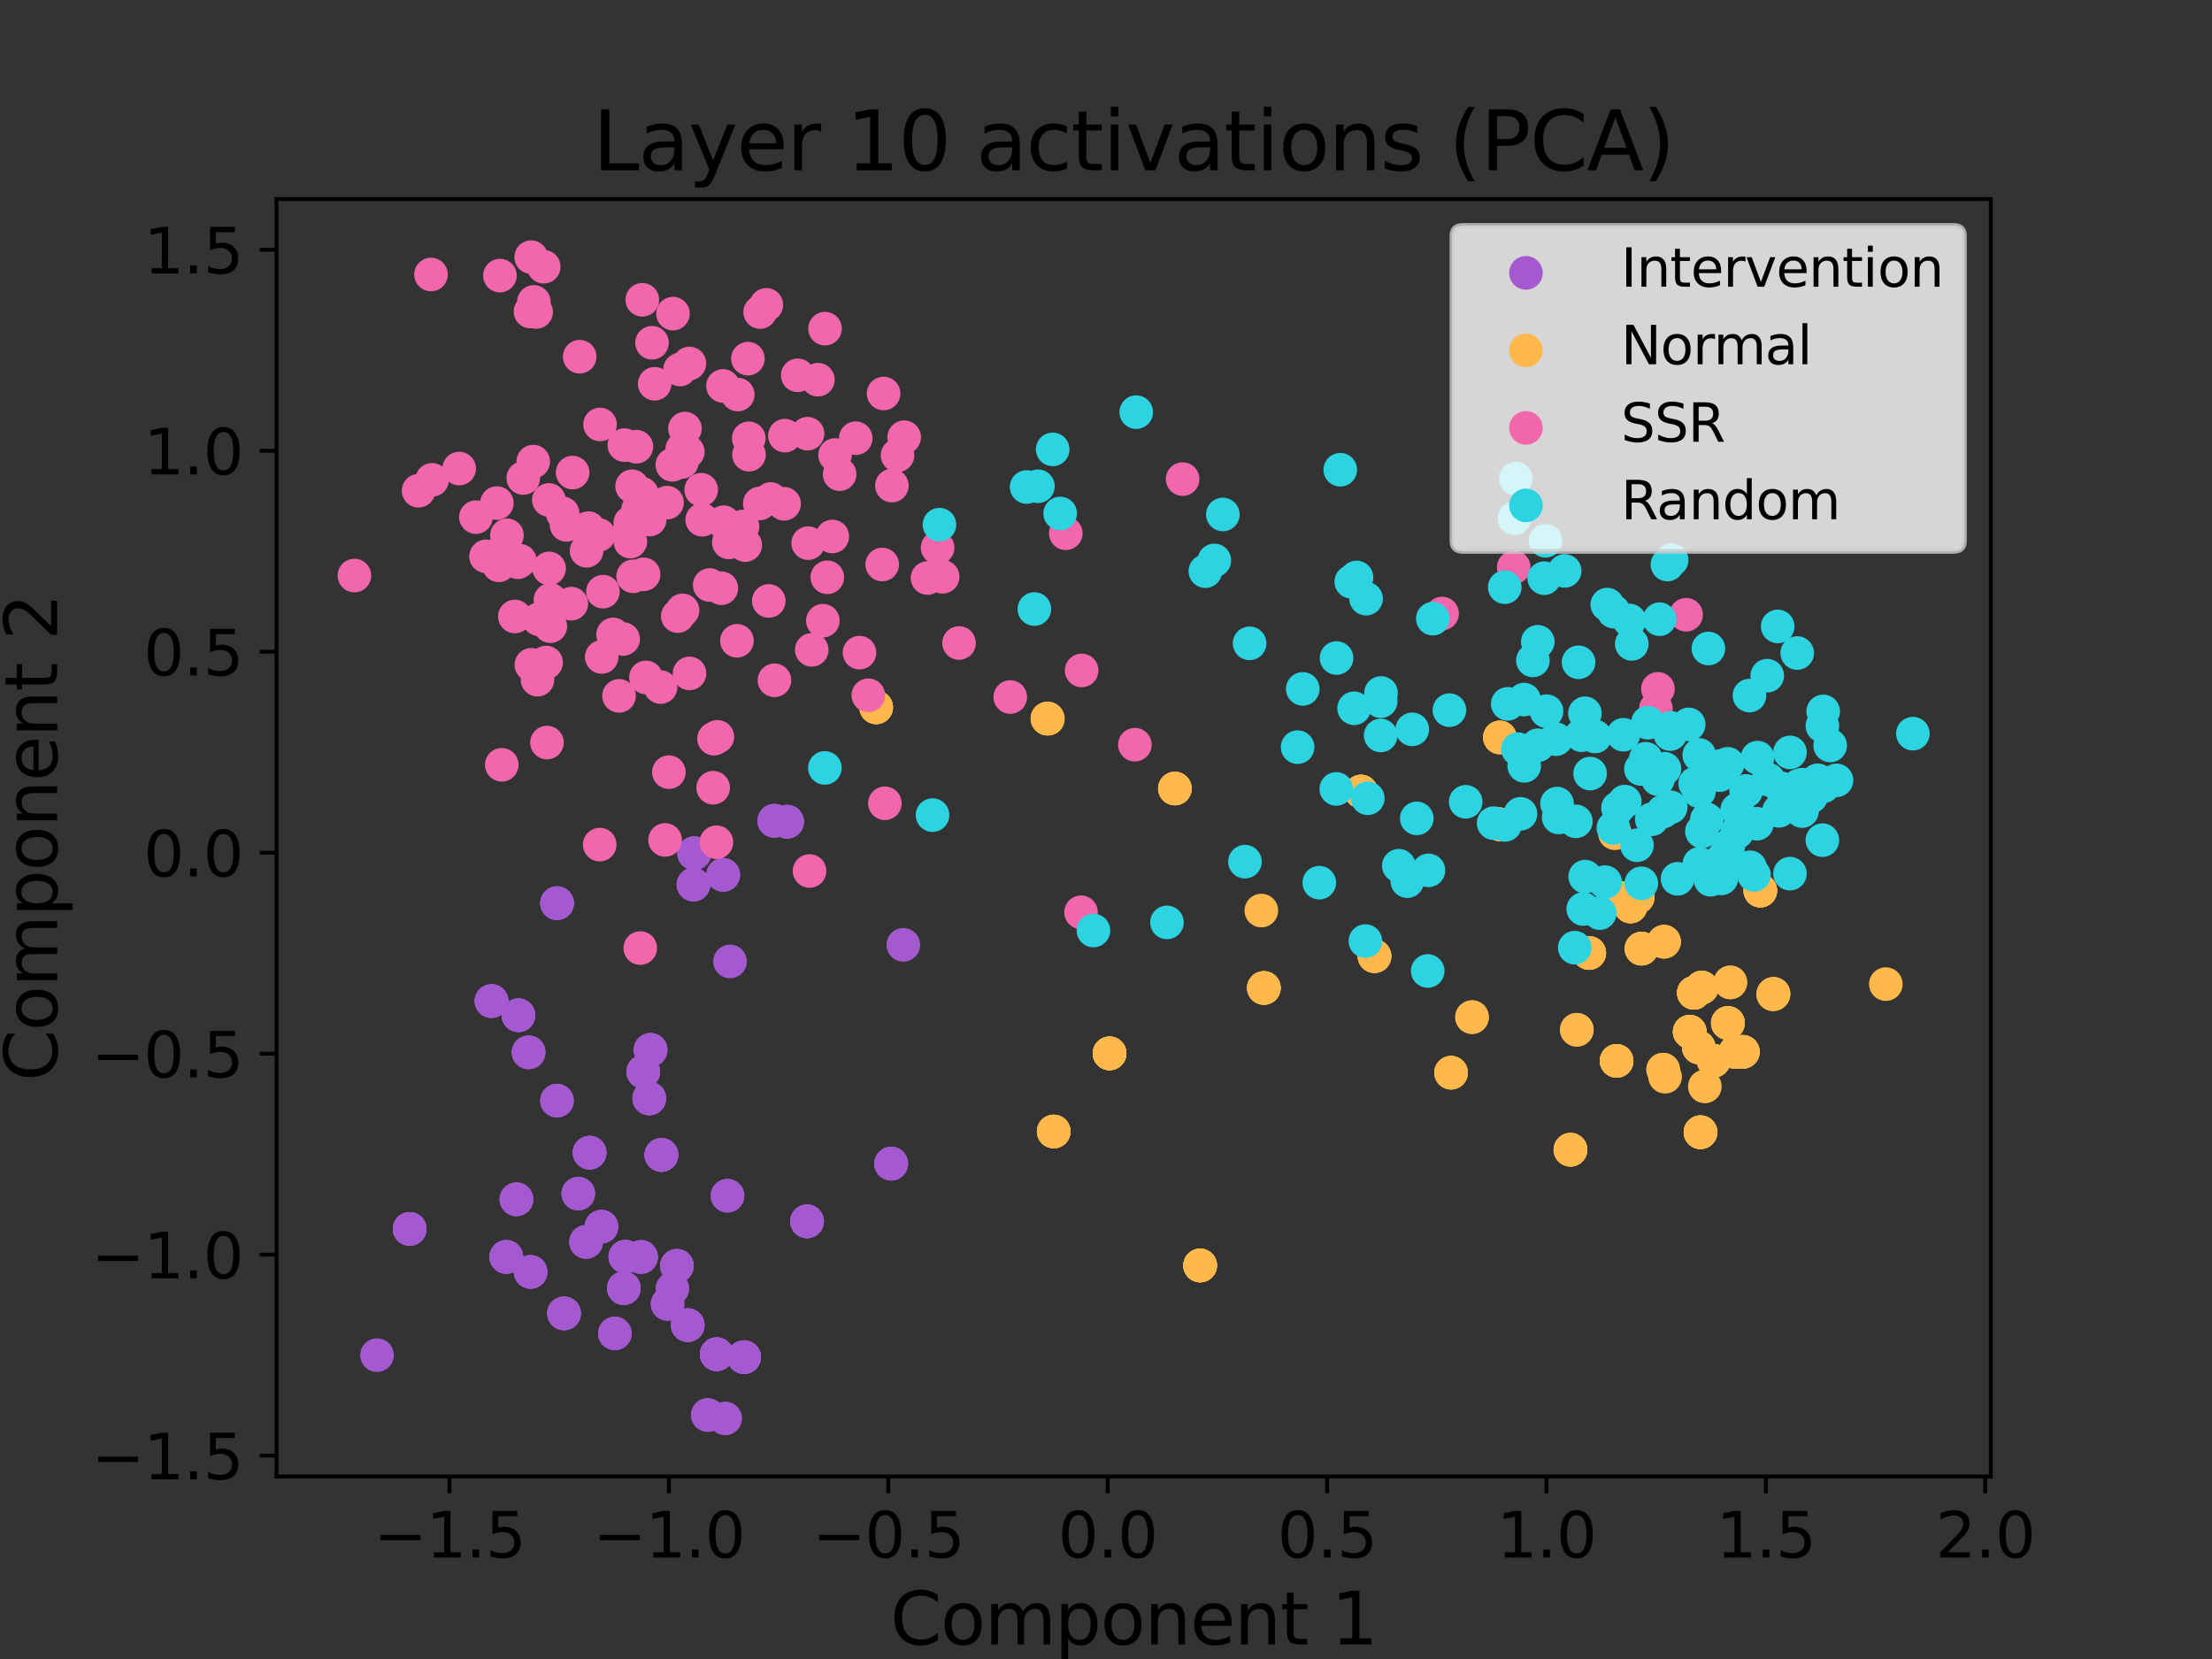 <?xml version="1.0" encoding="utf-8" standalone="no"?>
<!DOCTYPE svg PUBLIC "-//W3C//DTD SVG 1.1//EN"
  "http://www.w3.org/Graphics/SVG/1.1/DTD/svg11.dtd">
<svg xmlns:xlink="http://www.w3.org/1999/xlink" width="460.8pt" height="345.6pt" viewBox="0 0 460.8 345.6" xmlns="http://www.w3.org/2000/svg" version="1.1">
 <rect x="0" y="0" width="460.8" height="345.6" fill="#333333" stroke="none"/>
 <defs>
  <style type="text/css">*{stroke-linejoin: round; stroke-linecap: butt}</style>
 </defs>
 <g id="figure_1">
  <g id="patch_1">
   <path d="M 0 345.6 
L 460.8 345.6 
L 460.8 0 
L 0 0 
L 0 345.6 
z
" style="fill: none; opacity: 0"/>
  </g>
  <g id="axes_1">
   <g id="patch_2">
    <path d="M 57.6 307.584 
L 414.72 307.584 
L 414.72 41.472 
L 57.6 41.472 
L 57.6 307.584 
z
" style="fill: none"/>
   </g>
   <g id="PathCollection_1">
    <defs>
     <path id="mad700220a0" d="M 0 3 
C 0.796 3 1.559 2.684 2.121 2.121 
C 2.684 1.559 3 0.796 3 0 
C 3 -0.796 2.684 -1.559 2.121 -2.121 
C 1.559 -2.684 0.796 -3 0 -3 
C -0.796 -3 -1.559 -2.684 -2.121 -2.121 
C -2.684 -1.559 -3 -0.796 -3 0 
C -3 0.796 -2.684 1.559 -2.121 2.121 
C -1.559 2.684 -0.796 3 0 3 
z
" style="stroke: #a459d1"/>
    </defs>
    <g clip-path="url(#p07cab8fd4e)">
     <use xlink:href="#mad700220a0" x="85.339" y="256.01" style="fill: #a459d1; stroke: #a459d1"/>
     <use xlink:href="#mad700220a0" x="168.121" y="254.424" style="fill: #a459d1; stroke: #a459d1"/>
     <use xlink:href="#mad700220a0" x="117.503" y="273.606" style="fill: #a459d1; stroke: #a459d1"/>
     <use xlink:href="#mad700220a0" x="161.303" y="170.984" style="fill: #a459d1; stroke: #a459d1"/>
     <use xlink:href="#mad700220a0" x="107.587" y="249.834" style="fill: #a459d1; stroke: #a459d1"/>
     <use xlink:href="#mad700220a0" x="149.304" y="282.11" style="fill: #a459d1; stroke: #a459d1"/>
     <use xlink:href="#mad700220a0" x="110.117" y="219.22" style="fill: #a459d1; stroke: #a459d1"/>
     <use xlink:href="#mad700220a0" x="137.781" y="240.588" style="fill: #a459d1; stroke: #a459d1"/>
     <use xlink:href="#mad700220a0" x="110.53" y="264.968" style="fill: #a459d1; stroke: #a459d1"/>
     <use xlink:href="#mad700220a0" x="155.009" y="282.722" style="fill: #a459d1; stroke: #a459d1"/>
     <use xlink:href="#mad700220a0" x="130.276" y="261.794" style="fill: #a459d1; stroke: #a459d1"/>
     <use xlink:href="#mad700220a0" x="141.01" y="263.697" style="fill: #a459d1; stroke: #a459d1"/>
     <use xlink:href="#mad700220a0" x="155.009" y="282.722" style="fill: #a459d1; stroke: #a459d1"/>
     <use xlink:href="#mad700220a0" x="137.781" y="240.588" style="fill: #a459d1; stroke: #a459d1"/>
     <use xlink:href="#mad700220a0" x="149.304" y="282.11" style="fill: #a459d1; stroke: #a459d1"/>
     <use xlink:href="#mad700220a0" x="107.587" y="249.834" style="fill: #a459d1; stroke: #a459d1"/>
     <use xlink:href="#mad700220a0" x="185.649" y="242.406" style="fill: #a459d1; stroke: #a459d1"/>
     <use xlink:href="#mad700220a0" x="143.263" y="276.05" style="fill: #a459d1; stroke: #a459d1"/>
     <use xlink:href="#mad700220a0" x="105.478" y="261.842" style="fill: #a459d1; stroke: #a459d1"/>
     <use xlink:href="#mad700220a0" x="144.466" y="184.276" style="fill: #a459d1; stroke: #a459d1"/>
     <use xlink:href="#mad700220a0" x="144.625" y="177.753" style="fill: #a459d1; stroke: #a459d1"/>
     <use xlink:href="#mad700220a0" x="150.658" y="182.242" style="fill: #a459d1; stroke: #a459d1"/>
     <use xlink:href="#mad700220a0" x="140.079" y="268.432" style="fill: #a459d1; stroke: #a459d1"/>
     <use xlink:href="#mad700220a0" x="133.541" y="261.856" style="fill: #a459d1; stroke: #a459d1"/>
     <use xlink:href="#mad700220a0" x="107.996" y="211.492" style="fill: #a459d1; stroke: #a459d1"/>
     <use xlink:href="#mad700220a0" x="129.956" y="268.343" style="fill: #a459d1; stroke: #a459d1"/>
     <use xlink:href="#mad700220a0" x="133.995" y="223.261" style="fill: #a459d1; stroke: #a459d1"/>
     <use xlink:href="#mad700220a0" x="120.466" y="248.654" style="fill: #a459d1; stroke: #a459d1"/>
     <use xlink:href="#mad700220a0" x="117.503" y="273.606" style="fill: #a459d1; stroke: #a459d1"/>
     <use xlink:href="#mad700220a0" x="168.121" y="254.424" style="fill: #a459d1; stroke: #a459d1"/>
     <use xlink:href="#mad700220a0" x="85.339" y="256.01" style="fill: #a459d1; stroke: #a459d1"/>
     <use xlink:href="#mad700220a0" x="125.288" y="255.536" style="fill: #a459d1; stroke: #a459d1"/>
     <use xlink:href="#mad700220a0" x="163.958" y="171.18" style="fill: #a459d1; stroke: #a459d1"/>
     <use xlink:href="#mad700220a0" x="122.099" y="258.707" style="fill: #a459d1; stroke: #a459d1"/>
     <use xlink:href="#mad700220a0" x="116.049" y="188.149" style="fill: #a459d1; stroke: #a459d1"/>
     <use xlink:href="#mad700220a0" x="151.553" y="249.092" style="fill: #a459d1; stroke: #a459d1"/>
     <use xlink:href="#mad700220a0" x="122.828" y="240.118" style="fill: #a459d1; stroke: #a459d1"/>
     <use xlink:href="#mad700220a0" x="135.524" y="218.713" style="fill: #a459d1; stroke: #a459d1"/>
     <use xlink:href="#mad700220a0" x="135.258" y="228.816" style="fill: #a459d1; stroke: #a459d1"/>
     <use xlink:href="#mad700220a0" x="152.076" y="200.278" style="fill: #a459d1; stroke: #a459d1"/>
     <use xlink:href="#mad700220a0" x="168.121" y="254.424" style="fill: #a459d1; stroke: #a459d1"/>
     <use xlink:href="#mad700220a0" x="117.503" y="273.606" style="fill: #a459d1; stroke: #a459d1"/>
     <use xlink:href="#mad700220a0" x="161.303" y="170.984" style="fill: #a459d1; stroke: #a459d1"/>
     <use xlink:href="#mad700220a0" x="149.304" y="282.11" style="fill: #a459d1; stroke: #a459d1"/>
     <use xlink:href="#mad700220a0" x="137.781" y="240.588" style="fill: #a459d1; stroke: #a459d1"/>
     <use xlink:href="#mad700220a0" x="135.524" y="218.713" style="fill: #a459d1; stroke: #a459d1"/>
     <use xlink:href="#mad700220a0" x="135.258" y="228.816" style="fill: #a459d1; stroke: #a459d1"/>
     <use xlink:href="#mad700220a0" x="85.339" y="256.01" style="fill: #a459d1; stroke: #a459d1"/>
     <use xlink:href="#mad700220a0" x="139.075" y="271.632" style="fill: #a459d1; stroke: #a459d1"/>
     <use xlink:href="#mad700220a0" x="116.031" y="229.284" style="fill: #a459d1; stroke: #a459d1"/>
     <use xlink:href="#mad700220a0" x="168.121" y="254.424" style="fill: #a459d1; stroke: #a459d1"/>
     <use xlink:href="#mad700220a0" x="117.503" y="273.606" style="fill: #a459d1; stroke: #a459d1"/>
     <use xlink:href="#mad700220a0" x="149.304" y="282.11" style="fill: #a459d1; stroke: #a459d1"/>
     <use xlink:href="#mad700220a0" x="137.781" y="240.588" style="fill: #a459d1; stroke: #a459d1"/>
     <use xlink:href="#mad700220a0" x="155.009" y="282.722" style="fill: #a459d1; stroke: #a459d1"/>
     <use xlink:href="#mad700220a0" x="141.01" y="263.697" style="fill: #a459d1; stroke: #a459d1"/>
     <use xlink:href="#mad700220a0" x="130.276" y="261.794" style="fill: #a459d1; stroke: #a459d1"/>
     <use xlink:href="#mad700220a0" x="147.438" y="294.775" style="fill: #a459d1; stroke: #a459d1"/>
     <use xlink:href="#mad700220a0" x="185.649" y="242.406" style="fill: #a459d1; stroke: #a459d1"/>
     <use xlink:href="#mad700220a0" x="105.478" y="261.842" style="fill: #a459d1; stroke: #a459d1"/>
     <use xlink:href="#mad700220a0" x="102.392" y="208.538" style="fill: #a459d1; stroke: #a459d1"/>
     <use xlink:href="#mad700220a0" x="144.466" y="184.276" style="fill: #a459d1; stroke: #a459d1"/>
     <use xlink:href="#mad700220a0" x="144.625" y="177.753" style="fill: #a459d1; stroke: #a459d1"/>
     <use xlink:href="#mad700220a0" x="150.658" y="182.242" style="fill: #a459d1; stroke: #a459d1"/>
     <use xlink:href="#mad700220a0" x="107.996" y="211.492" style="fill: #a459d1; stroke: #a459d1"/>
     <use xlink:href="#mad700220a0" x="129.956" y="268.343" style="fill: #a459d1; stroke: #a459d1"/>
     <use xlink:href="#mad700220a0" x="133.995" y="223.261" style="fill: #a459d1; stroke: #a459d1"/>
     <use xlink:href="#mad700220a0" x="120.466" y="248.654" style="fill: #a459d1; stroke: #a459d1"/>
     <use xlink:href="#mad700220a0" x="128.087" y="277.773" style="fill: #a459d1; stroke: #a459d1"/>
     <use xlink:href="#mad700220a0" x="125.288" y="255.536" style="fill: #a459d1; stroke: #a459d1"/>
     <use xlink:href="#mad700220a0" x="163.958" y="171.18" style="fill: #a459d1; stroke: #a459d1"/>
     <use xlink:href="#mad700220a0" x="116.049" y="188.149" style="fill: #a459d1; stroke: #a459d1"/>
     <use xlink:href="#mad700220a0" x="122.828" y="240.118" style="fill: #a459d1; stroke: #a459d1"/>
     <use xlink:href="#mad700220a0" x="135.524" y="218.713" style="fill: #a459d1; stroke: #a459d1"/>
     <use xlink:href="#mad700220a0" x="135.258" y="228.816" style="fill: #a459d1; stroke: #a459d1"/>
     <use xlink:href="#mad700220a0" x="85.339" y="256.01" style="fill: #a459d1; stroke: #a459d1"/>
     <use xlink:href="#mad700220a0" x="161.303" y="170.984" style="fill: #a459d1; stroke: #a459d1"/>
     <use xlink:href="#mad700220a0" x="149.304" y="282.11" style="fill: #a459d1; stroke: #a459d1"/>
     <use xlink:href="#mad700220a0" x="110.117" y="219.22" style="fill: #a459d1; stroke: #a459d1"/>
     <use xlink:href="#mad700220a0" x="137.781" y="240.588" style="fill: #a459d1; stroke: #a459d1"/>
     <use xlink:href="#mad700220a0" x="110.53" y="264.968" style="fill: #a459d1; stroke: #a459d1"/>
     <use xlink:href="#mad700220a0" x="155.009" y="282.722" style="fill: #a459d1; stroke: #a459d1"/>
     <use xlink:href="#mad700220a0" x="141.01" y="263.697" style="fill: #a459d1; stroke: #a459d1"/>
     <use xlink:href="#mad700220a0" x="130.276" y="261.794" style="fill: #a459d1; stroke: #a459d1"/>
     <use xlink:href="#mad700220a0" x="151.073" y="295.488" style="fill: #a459d1; stroke: #a459d1"/>
     <use xlink:href="#mad700220a0" x="147.438" y="294.775" style="fill: #a459d1; stroke: #a459d1"/>
     <use xlink:href="#mad700220a0" x="185.649" y="242.406" style="fill: #a459d1; stroke: #a459d1"/>
     <use xlink:href="#mad700220a0" x="143.263" y="276.05" style="fill: #a459d1; stroke: #a459d1"/>
     <use xlink:href="#mad700220a0" x="105.478" y="261.842" style="fill: #a459d1; stroke: #a459d1"/>
     <use xlink:href="#mad700220a0" x="102.392" y="208.538" style="fill: #a459d1; stroke: #a459d1"/>
     <use xlink:href="#mad700220a0" x="144.625" y="177.753" style="fill: #a459d1; stroke: #a459d1"/>
     <use xlink:href="#mad700220a0" x="150.658" y="182.242" style="fill: #a459d1; stroke: #a459d1"/>
     <use xlink:href="#mad700220a0" x="133.541" y="261.856" style="fill: #a459d1; stroke: #a459d1"/>
     <use xlink:href="#mad700220a0" x="107.996" y="211.492" style="fill: #a459d1; stroke: #a459d1"/>
     <use xlink:href="#mad700220a0" x="129.956" y="268.343" style="fill: #a459d1; stroke: #a459d1"/>
     <use xlink:href="#mad700220a0" x="133.995" y="223.261" style="fill: #a459d1; stroke: #a459d1"/>
     <use xlink:href="#mad700220a0" x="128.087" y="277.773" style="fill: #a459d1; stroke: #a459d1"/>
     <use xlink:href="#mad700220a0" x="125.288" y="255.536" style="fill: #a459d1; stroke: #a459d1"/>
     <use xlink:href="#mad700220a0" x="163.958" y="171.18" style="fill: #a459d1; stroke: #a459d1"/>
     <use xlink:href="#mad700220a0" x="122.099" y="258.707" style="fill: #a459d1; stroke: #a459d1"/>
     <use xlink:href="#mad700220a0" x="116.049" y="188.149" style="fill: #a459d1; stroke: #a459d1"/>
     <use xlink:href="#mad700220a0" x="151.553" y="249.092" style="fill: #a459d1; stroke: #a459d1"/>
     <use xlink:href="#mad700220a0" x="122.828" y="240.118" style="fill: #a459d1; stroke: #a459d1"/>
     <use xlink:href="#mad700220a0" x="135.524" y="218.713" style="fill: #a459d1; stroke: #a459d1"/>
     <use xlink:href="#mad700220a0" x="135.258" y="228.816" style="fill: #a459d1; stroke: #a459d1"/>
     <use xlink:href="#mad700220a0" x="85.339" y="256.01" style="fill: #a459d1; stroke: #a459d1"/>
     <use xlink:href="#mad700220a0" x="139.075" y="271.632" style="fill: #a459d1; stroke: #a459d1"/>
     <use xlink:href="#mad700220a0" x="188.183" y="196.832" style="fill: #a459d1; stroke: #a459d1"/>
     <use xlink:href="#mad700220a0" x="116.031" y="229.284" style="fill: #a459d1; stroke: #a459d1"/>
     <use xlink:href="#mad700220a0" x="168.121" y="254.424" style="fill: #a459d1; stroke: #a459d1"/>
     <use xlink:href="#mad700220a0" x="161.303" y="170.984" style="fill: #a459d1; stroke: #a459d1"/>
     <use xlink:href="#mad700220a0" x="107.587" y="249.834" style="fill: #a459d1; stroke: #a459d1"/>
     <use xlink:href="#mad700220a0" x="149.304" y="282.11" style="fill: #a459d1; stroke: #a459d1"/>
     <use xlink:href="#mad700220a0" x="110.117" y="219.22" style="fill: #a459d1; stroke: #a459d1"/>
     <use xlink:href="#mad700220a0" x="137.781" y="240.588" style="fill: #a459d1; stroke: #a459d1"/>
     <use xlink:href="#mad700220a0" x="110.53" y="264.968" style="fill: #a459d1; stroke: #a459d1"/>
     <use xlink:href="#mad700220a0" x="155.009" y="282.722" style="fill: #a459d1; stroke: #a459d1"/>
     <use xlink:href="#mad700220a0" x="141.01" y="263.697" style="fill: #a459d1; stroke: #a459d1"/>
     <use xlink:href="#mad700220a0" x="130.276" y="261.794" style="fill: #a459d1; stroke: #a459d1"/>
     <use xlink:href="#mad700220a0" x="185.649" y="242.406" style="fill: #a459d1; stroke: #a459d1"/>
     <use xlink:href="#mad700220a0" x="143.263" y="276.05" style="fill: #a459d1; stroke: #a459d1"/>
     <use xlink:href="#mad700220a0" x="105.478" y="261.842" style="fill: #a459d1; stroke: #a459d1"/>
     <use xlink:href="#mad700220a0" x="102.392" y="208.538" style="fill: #a459d1; stroke: #a459d1"/>
     <use xlink:href="#mad700220a0" x="144.466" y="184.276" style="fill: #a459d1; stroke: #a459d1"/>
     <use xlink:href="#mad700220a0" x="144.625" y="177.753" style="fill: #a459d1; stroke: #a459d1"/>
     <use xlink:href="#mad700220a0" x="133.541" y="261.856" style="fill: #a459d1; stroke: #a459d1"/>
     <use xlink:href="#mad700220a0" x="107.996" y="211.492" style="fill: #a459d1; stroke: #a459d1"/>
     <use xlink:href="#mad700220a0" x="122.828" y="240.118" style="fill: #a459d1; stroke: #a459d1"/>
     <use xlink:href="#mad700220a0" x="116.049" y="188.149" style="fill: #a459d1; stroke: #a459d1"/>
     <use xlink:href="#mad700220a0" x="122.099" y="258.707" style="fill: #a459d1; stroke: #a459d1"/>
     <use xlink:href="#mad700220a0" x="163.958" y="171.18" style="fill: #a459d1; stroke: #a459d1"/>
     <use xlink:href="#mad700220a0" x="133.995" y="223.261" style="fill: #a459d1; stroke: #a459d1"/>
     <use xlink:href="#mad700220a0" x="129.956" y="268.343" style="fill: #a459d1; stroke: #a459d1"/>
     <use xlink:href="#mad700220a0" x="133.541" y="261.856" style="fill: #a459d1; stroke: #a459d1"/>
     <use xlink:href="#mad700220a0" x="144.625" y="177.753" style="fill: #a459d1; stroke: #a459d1"/>
     <use xlink:href="#mad700220a0" x="102.392" y="208.538" style="fill: #a459d1; stroke: #a459d1"/>
     <use xlink:href="#mad700220a0" x="105.478" y="261.842" style="fill: #a459d1; stroke: #a459d1"/>
     <use xlink:href="#mad700220a0" x="143.263" y="276.05" style="fill: #a459d1; stroke: #a459d1"/>
     <use xlink:href="#mad700220a0" x="78.543" y="282.304" style="fill: #a459d1; stroke: #a459d1"/>
     <use xlink:href="#mad700220a0" x="185.649" y="242.406" style="fill: #a459d1; stroke: #a459d1"/>
    </g>
   </g>
   <g id="PathCollection_2">
    <defs>
     <path id="m2ed7f65a63" d="M 0 3 
C 0.796 3 1.559 2.684 2.121 2.121 
C 2.684 1.559 3 0.796 3 0 
C 3 -0.796 2.684 -1.559 2.121 -2.121 
C 1.559 -2.684 0.796 -3 0 -3 
C -0.796 -3 -1.559 -2.684 -2.121 -2.121 
C -2.684 -1.559 -3 -0.796 -3 0 
C -3 0.796 -2.684 1.559 -2.121 2.121 
C -1.559 2.684 -0.796 3 0 3 
z
" style="stroke: #ffb84c"/>
    </defs>
    <g clip-path="url(#p07cab8fd4e)">
     <use xlink:href="#m2ed7f65a63" x="352.863" y="206.821" style="fill: #ffb84c; stroke: #ffb84c"/>
     <use xlink:href="#m2ed7f65a63" x="352.001" y="214.93" style="fill: #ffb84c; stroke: #ffb84c"/>
     <use xlink:href="#m2ed7f65a63" x="363.072" y="219.119" style="fill: #ffb84c; stroke: #ffb84c"/>
     <use xlink:href="#m2ed7f65a63" x="182.522" y="147.348" style="fill: #ffb84c; stroke: #ffb84c"/>
     <use xlink:href="#m2ed7f65a63" x="302.283" y="223.46" style="fill: #ffb84c; stroke: #ffb84c"/>
     <use xlink:href="#m2ed7f65a63" x="250.013" y="263.622" style="fill: #ffb84c; stroke: #ffb84c"/>
     <use xlink:href="#m2ed7f65a63" x="339.668" y="188.843" style="fill: #ffb84c; stroke: #ffb84c"/>
     <use xlink:href="#m2ed7f65a63" x="231.147" y="219.434" style="fill: #ffb84c; stroke: #ffb84c"/>
     <use xlink:href="#m2ed7f65a63" x="353.884" y="218.198" style="fill: #ffb84c; stroke: #ffb84c"/>
     <use xlink:href="#m2ed7f65a63" x="354.248" y="235.863" style="fill: #ffb84c; stroke: #ffb84c"/>
     <use xlink:href="#m2ed7f65a63" x="336.768" y="221" style="fill: #ffb84c; stroke: #ffb84c"/>
     <use xlink:href="#m2ed7f65a63" x="357.002" y="220.966" style="fill: #ffb84c; stroke: #ffb84c"/>
     <use xlink:href="#m2ed7f65a63" x="354.248" y="235.863" style="fill: #ffb84c; stroke: #ffb84c"/>
     <use xlink:href="#m2ed7f65a63" x="231.147" y="219.434" style="fill: #ffb84c; stroke: #ffb84c"/>
     <use xlink:href="#m2ed7f65a63" x="250.013" y="263.622" style="fill: #ffb84c; stroke: #ffb84c"/>
     <use xlink:href="#m2ed7f65a63" x="302.283" y="223.46" style="fill: #ffb84c; stroke: #ffb84c"/>
     <use xlink:href="#m2ed7f65a63" x="331.064" y="198.523" style="fill: #ffb84c; stroke: #ffb84c"/>
     <use xlink:href="#m2ed7f65a63" x="327.179" y="239.499" style="fill: #ffb84c; stroke: #ffb84c"/>
     <use xlink:href="#m2ed7f65a63" x="359.97" y="213.105" style="fill: #ffb84c; stroke: #ffb84c"/>
     <use xlink:href="#m2ed7f65a63" x="244.752" y="164.264" style="fill: #ffb84c; stroke: #ffb84c"/>
     <use xlink:href="#m2ed7f65a63" x="283.536" y="164.903" style="fill: #ffb84c; stroke: #ffb84c"/>
     <use xlink:href="#m2ed7f65a63" x="312.458" y="153.62" style="fill: #ffb84c; stroke: #ffb84c"/>
     <use xlink:href="#m2ed7f65a63" x="346.868" y="224.304" style="fill: #ffb84c; stroke: #ffb84c"/>
     <use xlink:href="#m2ed7f65a63" x="341.957" y="197.628" style="fill: #ffb84c; stroke: #ffb84c"/>
     <use xlink:href="#m2ed7f65a63" x="355.658" y="159.892" style="fill: #ffb84c; stroke: #ffb84c"/>
     <use xlink:href="#m2ed7f65a63" x="369.448" y="207.048" style="fill: #ffb84c; stroke: #ffb84c"/>
     <use xlink:href="#m2ed7f65a63" x="286.335" y="199.167" style="fill: #ffb84c; stroke: #ffb84c"/>
     <use xlink:href="#m2ed7f65a63" x="328.484" y="214.521" style="fill: #ffb84c; stroke: #ffb84c"/>
     <use xlink:href="#m2ed7f65a63" x="363.072" y="219.119" style="fill: #ffb84c; stroke: #ffb84c"/>
     <use xlink:href="#m2ed7f65a63" x="352.001" y="214.93" style="fill: #ffb84c; stroke: #ffb84c"/>
     <use xlink:href="#m2ed7f65a63" x="352.863" y="206.821" style="fill: #ffb84c; stroke: #ffb84c"/>
     <use xlink:href="#m2ed7f65a63" x="346.643" y="196.177" style="fill: #ffb84c; stroke: #ffb84c"/>
     <use xlink:href="#m2ed7f65a63" x="218.209" y="149.687" style="fill: #ffb84c; stroke: #ffb84c"/>
     <use xlink:href="#m2ed7f65a63" x="354.501" y="205.702" style="fill: #ffb84c; stroke: #ffb84c"/>
     <use xlink:href="#m2ed7f65a63" x="312.525" y="171.735" style="fill: #ffb84c; stroke: #ffb84c"/>
     <use xlink:href="#m2ed7f65a63" x="306.652" y="211.888" style="fill: #ffb84c; stroke: #ffb84c"/>
     <use xlink:href="#m2ed7f65a63" x="219.508" y="235.712" style="fill: #ffb84c; stroke: #ffb84c"/>
     <use xlink:href="#m2ed7f65a63" x="263.287" y="205.808" style="fill: #ffb84c; stroke: #ffb84c"/>
     <use xlink:href="#m2ed7f65a63" x="366.705" y="185.531" style="fill: #ffb84c; stroke: #ffb84c"/>
     <use xlink:href="#m2ed7f65a63" x="336.411" y="173.579" style="fill: #ffb84c; stroke: #ffb84c"/>
     <use xlink:href="#m2ed7f65a63" x="352.001" y="214.93" style="fill: #ffb84c; stroke: #ffb84c"/>
     <use xlink:href="#m2ed7f65a63" x="363.072" y="219.119" style="fill: #ffb84c; stroke: #ffb84c"/>
     <use xlink:href="#m2ed7f65a63" x="182.522" y="147.348" style="fill: #ffb84c; stroke: #ffb84c"/>
     <use xlink:href="#m2ed7f65a63" x="250.013" y="263.622" style="fill: #ffb84c; stroke: #ffb84c"/>
     <use xlink:href="#m2ed7f65a63" x="231.147" y="219.434" style="fill: #ffb84c; stroke: #ffb84c"/>
     <use xlink:href="#m2ed7f65a63" x="263.287" y="205.808" style="fill: #ffb84c; stroke: #ffb84c"/>
     <use xlink:href="#m2ed7f65a63" x="366.705" y="185.531" style="fill: #ffb84c; stroke: #ffb84c"/>
     <use xlink:href="#m2ed7f65a63" x="352.863" y="206.821" style="fill: #ffb84c; stroke: #ffb84c"/>
     <use xlink:href="#m2ed7f65a63" x="360.46" y="204.653" style="fill: #ffb84c; stroke: #ffb84c"/>
     <use xlink:href="#m2ed7f65a63" x="337.715" y="187.056" style="fill: #ffb84c; stroke: #ffb84c"/>
     <use xlink:href="#m2ed7f65a63" x="352.001" y="214.93" style="fill: #ffb84c; stroke: #ffb84c"/>
     <use xlink:href="#m2ed7f65a63" x="363.072" y="219.119" style="fill: #ffb84c; stroke: #ffb84c"/>
     <use xlink:href="#m2ed7f65a63" x="250.013" y="263.622" style="fill: #ffb84c; stroke: #ffb84c"/>
     <use xlink:href="#m2ed7f65a63" x="231.147" y="219.434" style="fill: #ffb84c; stroke: #ffb84c"/>
     <use xlink:href="#m2ed7f65a63" x="354.248" y="235.863" style="fill: #ffb84c; stroke: #ffb84c"/>
     <use xlink:href="#m2ed7f65a63" x="357.002" y="220.966" style="fill: #ffb84c; stroke: #ffb84c"/>
     <use xlink:href="#m2ed7f65a63" x="336.768" y="221" style="fill: #ffb84c; stroke: #ffb84c"/>
     <use xlink:href="#m2ed7f65a63" x="361.466" y="219.173" style="fill: #ffb84c; stroke: #ffb84c"/>
     <use xlink:href="#m2ed7f65a63" x="331.064" y="198.523" style="fill: #ffb84c; stroke: #ffb84c"/>
     <use xlink:href="#m2ed7f65a63" x="359.97" y="213.105" style="fill: #ffb84c; stroke: #ffb84c"/>
     <use xlink:href="#m2ed7f65a63" x="341.171" y="186.835" style="fill: #ffb84c; stroke: #ffb84c"/>
     <use xlink:href="#m2ed7f65a63" x="244.752" y="164.264" style="fill: #ffb84c; stroke: #ffb84c"/>
     <use xlink:href="#m2ed7f65a63" x="283.536" y="164.903" style="fill: #ffb84c; stroke: #ffb84c"/>
     <use xlink:href="#m2ed7f65a63" x="312.458" y="153.62" style="fill: #ffb84c; stroke: #ffb84c"/>
     <use xlink:href="#m2ed7f65a63" x="355.658" y="159.892" style="fill: #ffb84c; stroke: #ffb84c"/>
     <use xlink:href="#m2ed7f65a63" x="369.448" y="207.048" style="fill: #ffb84c; stroke: #ffb84c"/>
     <use xlink:href="#m2ed7f65a63" x="286.335" y="199.167" style="fill: #ffb84c; stroke: #ffb84c"/>
     <use xlink:href="#m2ed7f65a63" x="328.484" y="214.521" style="fill: #ffb84c; stroke: #ffb84c"/>
     <use xlink:href="#m2ed7f65a63" x="346.468" y="222.821" style="fill: #ffb84c; stroke: #ffb84c"/>
     <use xlink:href="#m2ed7f65a63" x="346.643" y="196.177" style="fill: #ffb84c; stroke: #ffb84c"/>
     <use xlink:href="#m2ed7f65a63" x="218.209" y="149.687" style="fill: #ffb84c; stroke: #ffb84c"/>
     <use xlink:href="#m2ed7f65a63" x="312.525" y="171.735" style="fill: #ffb84c; stroke: #ffb84c"/>
     <use xlink:href="#m2ed7f65a63" x="219.508" y="235.712" style="fill: #ffb84c; stroke: #ffb84c"/>
     <use xlink:href="#m2ed7f65a63" x="263.287" y="205.808" style="fill: #ffb84c; stroke: #ffb84c"/>
     <use xlink:href="#m2ed7f65a63" x="366.705" y="185.531" style="fill: #ffb84c; stroke: #ffb84c"/>
     <use xlink:href="#m2ed7f65a63" x="352.863" y="206.821" style="fill: #ffb84c; stroke: #ffb84c"/>
     <use xlink:href="#m2ed7f65a63" x="182.522" y="147.348" style="fill: #ffb84c; stroke: #ffb84c"/>
     <use xlink:href="#m2ed7f65a63" x="250.013" y="263.622" style="fill: #ffb84c; stroke: #ffb84c"/>
     <use xlink:href="#m2ed7f65a63" x="339.668" y="188.843" style="fill: #ffb84c; stroke: #ffb84c"/>
     <use xlink:href="#m2ed7f65a63" x="231.147" y="219.434" style="fill: #ffb84c; stroke: #ffb84c"/>
     <use xlink:href="#m2ed7f65a63" x="353.884" y="218.198" style="fill: #ffb84c; stroke: #ffb84c"/>
     <use xlink:href="#m2ed7f65a63" x="354.248" y="235.863" style="fill: #ffb84c; stroke: #ffb84c"/>
     <use xlink:href="#m2ed7f65a63" x="357.002" y="220.966" style="fill: #ffb84c; stroke: #ffb84c"/>
     <use xlink:href="#m2ed7f65a63" x="336.768" y="221" style="fill: #ffb84c; stroke: #ffb84c"/>
     <use xlink:href="#m2ed7f65a63" x="355.151" y="226.324" style="fill: #ffb84c; stroke: #ffb84c"/>
     <use xlink:href="#m2ed7f65a63" x="361.466" y="219.173" style="fill: #ffb84c; stroke: #ffb84c"/>
     <use xlink:href="#m2ed7f65a63" x="331.064" y="198.523" style="fill: #ffb84c; stroke: #ffb84c"/>
     <use xlink:href="#m2ed7f65a63" x="327.179" y="239.499" style="fill: #ffb84c; stroke: #ffb84c"/>
     <use xlink:href="#m2ed7f65a63" x="359.97" y="213.105" style="fill: #ffb84c; stroke: #ffb84c"/>
     <use xlink:href="#m2ed7f65a63" x="341.171" y="186.835" style="fill: #ffb84c; stroke: #ffb84c"/>
     <use xlink:href="#m2ed7f65a63" x="283.536" y="164.903" style="fill: #ffb84c; stroke: #ffb84c"/>
     <use xlink:href="#m2ed7f65a63" x="312.458" y="153.62" style="fill: #ffb84c; stroke: #ffb84c"/>
     <use xlink:href="#m2ed7f65a63" x="341.957" y="197.628" style="fill: #ffb84c; stroke: #ffb84c"/>
     <use xlink:href="#m2ed7f65a63" x="355.658" y="159.892" style="fill: #ffb84c; stroke: #ffb84c"/>
     <use xlink:href="#m2ed7f65a63" x="369.448" y="207.048" style="fill: #ffb84c; stroke: #ffb84c"/>
     <use xlink:href="#m2ed7f65a63" x="286.335" y="199.167" style="fill: #ffb84c; stroke: #ffb84c"/>
     <use xlink:href="#m2ed7f65a63" x="346.468" y="222.821" style="fill: #ffb84c; stroke: #ffb84c"/>
     <use xlink:href="#m2ed7f65a63" x="346.643" y="196.177" style="fill: #ffb84c; stroke: #ffb84c"/>
     <use xlink:href="#m2ed7f65a63" x="218.209" y="149.687" style="fill: #ffb84c; stroke: #ffb84c"/>
     <use xlink:href="#m2ed7f65a63" x="354.501" y="205.702" style="fill: #ffb84c; stroke: #ffb84c"/>
     <use xlink:href="#m2ed7f65a63" x="312.525" y="171.735" style="fill: #ffb84c; stroke: #ffb84c"/>
     <use xlink:href="#m2ed7f65a63" x="306.652" y="211.888" style="fill: #ffb84c; stroke: #ffb84c"/>
     <use xlink:href="#m2ed7f65a63" x="219.508" y="235.712" style="fill: #ffb84c; stroke: #ffb84c"/>
     <use xlink:href="#m2ed7f65a63" x="263.287" y="205.808" style="fill: #ffb84c; stroke: #ffb84c"/>
     <use xlink:href="#m2ed7f65a63" x="366.705" y="185.531" style="fill: #ffb84c; stroke: #ffb84c"/>
     <use xlink:href="#m2ed7f65a63" x="352.863" y="206.821" style="fill: #ffb84c; stroke: #ffb84c"/>
     <use xlink:href="#m2ed7f65a63" x="360.46" y="204.653" style="fill: #ffb84c; stroke: #ffb84c"/>
     <use xlink:href="#m2ed7f65a63" x="262.761" y="189.684" style="fill: #ffb84c; stroke: #ffb84c"/>
     <use xlink:href="#m2ed7f65a63" x="337.715" y="187.056" style="fill: #ffb84c; stroke: #ffb84c"/>
     <use xlink:href="#m2ed7f65a63" x="352.001" y="214.93" style="fill: #ffb84c; stroke: #ffb84c"/>
     <use xlink:href="#m2ed7f65a63" x="182.522" y="147.348" style="fill: #ffb84c; stroke: #ffb84c"/>
     <use xlink:href="#m2ed7f65a63" x="302.283" y="223.46" style="fill: #ffb84c; stroke: #ffb84c"/>
     <use xlink:href="#m2ed7f65a63" x="250.013" y="263.622" style="fill: #ffb84c; stroke: #ffb84c"/>
     <use xlink:href="#m2ed7f65a63" x="339.668" y="188.843" style="fill: #ffb84c; stroke: #ffb84c"/>
     <use xlink:href="#m2ed7f65a63" x="231.147" y="219.434" style="fill: #ffb84c; stroke: #ffb84c"/>
     <use xlink:href="#m2ed7f65a63" x="353.884" y="218.198" style="fill: #ffb84c; stroke: #ffb84c"/>
     <use xlink:href="#m2ed7f65a63" x="354.248" y="235.863" style="fill: #ffb84c; stroke: #ffb84c"/>
     <use xlink:href="#m2ed7f65a63" x="357.002" y="220.966" style="fill: #ffb84c; stroke: #ffb84c"/>
     <use xlink:href="#m2ed7f65a63" x="336.768" y="221" style="fill: #ffb84c; stroke: #ffb84c"/>
     <use xlink:href="#m2ed7f65a63" x="331.064" y="198.523" style="fill: #ffb84c; stroke: #ffb84c"/>
     <use xlink:href="#m2ed7f65a63" x="327.179" y="239.499" style="fill: #ffb84c; stroke: #ffb84c"/>
     <use xlink:href="#m2ed7f65a63" x="359.97" y="213.105" style="fill: #ffb84c; stroke: #ffb84c"/>
     <use xlink:href="#m2ed7f65a63" x="341.171" y="186.835" style="fill: #ffb84c; stroke: #ffb84c"/>
     <use xlink:href="#m2ed7f65a63" x="244.752" y="164.264" style="fill: #ffb84c; stroke: #ffb84c"/>
     <use xlink:href="#m2ed7f65a63" x="283.536" y="164.903" style="fill: #ffb84c; stroke: #ffb84c"/>
     <use xlink:href="#m2ed7f65a63" x="341.957" y="197.628" style="fill: #ffb84c; stroke: #ffb84c"/>
     <use xlink:href="#m2ed7f65a63" x="355.658" y="159.892" style="fill: #ffb84c; stroke: #ffb84c"/>
     <use xlink:href="#m2ed7f65a63" x="219.508" y="235.712" style="fill: #ffb84c; stroke: #ffb84c"/>
     <use xlink:href="#m2ed7f65a63" x="312.45" y="171.724" style="fill: #ffb84c; stroke: #ffb84c"/>
     <use xlink:href="#m2ed7f65a63" x="354.535" y="205.778" style="fill: #ffb84c; stroke: #ffb84c"/>
     <use xlink:href="#m2ed7f65a63" x="218.303" y="149.742" style="fill: #ffb84c; stroke: #ffb84c"/>
     <use xlink:href="#m2ed7f65a63" x="286.323" y="199.21" style="fill: #ffb84c; stroke: #ffb84c"/>
     <use xlink:href="#m2ed7f65a63" x="369.383" y="207.144" style="fill: #ffb84c; stroke: #ffb84c"/>
     <use xlink:href="#m2ed7f65a63" x="341.962" y="197.577" style="fill: #ffb84c; stroke: #ffb84c"/>
     <use xlink:href="#m2ed7f65a63" x="283.507" y="164.889" style="fill: #ffb84c; stroke: #ffb84c"/>
     <use xlink:href="#m2ed7f65a63" x="341.154" y="186.963" style="fill: #ffb84c; stroke: #ffb84c"/>
     <use xlink:href="#m2ed7f65a63" x="359.904" y="213.143" style="fill: #ffb84c; stroke: #ffb84c"/>
     <use xlink:href="#m2ed7f65a63" x="327.122" y="239.538" style="fill: #ffb84c; stroke: #ffb84c"/>
     <use xlink:href="#m2ed7f65a63" x="392.856" y="205.01" style="fill: #ffb84c; stroke: #ffb84c"/>
     <use xlink:href="#m2ed7f65a63" x="330.999" y="198.54" style="fill: #ffb84c; stroke: #ffb84c"/>
    </g>
   </g>
   <g id="PathCollection_3">
    <defs>
     <path id="m138a85fcde" d="M 0 3 
C 0.796 3 1.559 2.684 2.121 2.121 
C 2.684 1.559 3 0.796 3 0 
C 3 -0.796 2.684 -1.559 2.121 -2.121 
C 1.559 -2.684 0.796 -3 0 -3 
C -0.796 -3 -1.559 -2.684 -2.121 -2.121 
C -2.684 -1.559 -3 -0.796 -3 0 
C -3 0.796 -2.684 1.559 -2.121 2.121 
C -1.559 2.684 -0.796 3 0 3 
z
" style="stroke: #f266ab"/>
    </defs>
    <g clip-path="url(#p07cab8fd4e)">
     <use xlink:href="#m138a85fcde" x="246.363" y="99.807" style="fill: #f266ab; stroke: #f266ab"/>
     <use xlink:href="#m138a85fcde" x="141.194" y="128.35" style="fill: #f266ab; stroke: #f266ab"/>
     <use xlink:href="#m138a85fcde" x="179.047" y="135.958" style="fill: #f266ab; stroke: #f266ab"/>
     <use xlink:href="#m138a85fcde" x="156.028" y="94.726" style="fill: #f266ab; stroke: #f266ab"/>
     <use xlink:href="#m138a85fcde" x="112.254" y="129.001" style="fill: #f266ab; stroke: #f266ab"/>
     <use xlink:href="#m138a85fcde" x="128.96" y="144.96" style="fill: #f266ab; stroke: #f266ab"/>
     <use xlink:href="#m138a85fcde" x="178.266" y="91.291" style="fill: #f266ab; stroke: #f266ab"/>
     <use xlink:href="#m138a85fcde" x="111.968" y="141.591" style="fill: #f266ab; stroke: #f266ab"/>
     <use xlink:href="#m138a85fcde" x="147.843" y="121.87" style="fill: #f266ab; stroke: #f266ab"/>
     <use xlink:href="#m138a85fcde" x="163.34" y="104.954" style="fill: #f266ab; stroke: #f266ab"/>
     <use xlink:href="#m138a85fcde" x="122.198" y="114.741" style="fill: #f266ab; stroke: #f266ab"/>
     <use xlink:href="#m138a85fcde" x="158.277" y="104.878" style="fill: #f266ab; stroke: #f266ab"/>
     <use xlink:href="#m138a85fcde" x="171.417" y="129.304" style="fill: #f266ab; stroke: #f266ab"/>
     <use xlink:href="#m138a85fcde" x="110.689" y="138.49" style="fill: #f266ab; stroke: #f266ab"/>
     <use xlink:href="#m138a85fcde" x="113.949" y="154.686" style="fill: #f266ab; stroke: #f266ab"/>
     <use xlink:href="#m138a85fcde" x="114.644" y="130.442" style="fill: #f266ab; stroke: #f266ab"/>
     <use xlink:href="#m138a85fcde" x="186.973" y="94.849" style="fill: #f266ab; stroke: #f266ab"/>
     <use xlink:href="#m138a85fcde" x="113.768" y="138.016" style="fill: #f266ab; stroke: #f266ab"/>
     <use xlink:href="#m138a85fcde" x="131.035" y="110.931" style="fill: #f266ab; stroke: #f266ab"/>
     <use xlink:href="#m138a85fcde" x="153.523" y="133.492" style="fill: #f266ab; stroke: #f266ab"/>
     <use xlink:href="#m138a85fcde" x="110.656" y="53.568" style="fill: #f266ab; stroke: #f266ab"/>
     <use xlink:href="#m138a85fcde" x="155.805" y="74.711" style="fill: #f266ab; stroke: #f266ab"/>
     <use xlink:href="#m138a85fcde" x="196.375" y="120.153" style="fill: #f266ab; stroke: #f266ab"/>
     <use xlink:href="#m138a85fcde" x="300.417" y="127.811" style="fill: #f266ab; stroke: #f266ab"/>
     <use xlink:href="#m138a85fcde" x="174.912" y="98.78" style="fill: #f266ab; stroke: #f266ab"/>
     <use xlink:href="#m138a85fcde" x="193.224" y="120.411" style="fill: #f266ab; stroke: #f266ab"/>
     <use xlink:href="#m138a85fcde" x="134.078" y="119.64" style="fill: #f266ab; stroke: #f266ab"/>
     <use xlink:href="#m138a85fcde" x="131.316" y="112.825" style="fill: #f266ab; stroke: #f266ab"/>
     <use xlink:href="#m138a85fcde" x="188.358" y="91.082" style="fill: #f266ab; stroke: #f266ab"/>
     <use xlink:href="#m138a85fcde" x="119.286" y="98.447" style="fill: #f266ab; stroke: #f266ab"/>
     <use xlink:href="#m138a85fcde" x="125.606" y="123.252" style="fill: #f266ab; stroke: #f266ab"/>
     <use xlink:href="#m138a85fcde" x="142.04" y="96.254" style="fill: #f266ab; stroke: #f266ab"/>
     <use xlink:href="#m138a85fcde" x="143.616" y="75.719" style="fill: #f266ab; stroke: #f266ab"/>
     <use xlink:href="#m138a85fcde" x="150.608" y="80.397" style="fill: #f266ab; stroke: #f266ab"/>
     <use xlink:href="#m138a85fcde" x="131.303" y="108.885" style="fill: #f266ab; stroke: #f266ab"/>
     <use xlink:href="#m138a85fcde" x="236.417" y="155.134" style="fill: #f266ab; stroke: #f266ab"/>
     <use xlink:href="#m138a85fcde" x="103.917" y="117.766" style="fill: #f266ab; stroke: #f266ab"/>
     <use xlink:href="#m138a85fcde" x="104.63" y="114.903" style="fill: #f266ab; stroke: #f266ab"/>
     <use xlink:href="#m138a85fcde" x="168.359" y="113.148" style="fill: #f266ab; stroke: #f266ab"/>
     <use xlink:href="#m138a85fcde" x="222.025" y="111.093" style="fill: #f266ab; stroke: #f266ab"/>
     <use xlink:href="#m138a85fcde" x="172.342" y="120.264" style="fill: #f266ab; stroke: #f266ab"/>
     <use xlink:href="#m138a85fcde" x="150.746" y="108.785" style="fill: #f266ab; stroke: #f266ab"/>
     <use xlink:href="#m138a85fcde" x="110.511" y="64.901" style="fill: #f266ab; stroke: #f266ab"/>
     <use xlink:href="#m138a85fcde" x="138.55" y="174.969" style="fill: #f266ab; stroke: #f266ab"/>
     <use xlink:href="#m138a85fcde" x="105.609" y="111.516" style="fill: #f266ab; stroke: #f266ab"/>
     <use xlink:href="#m138a85fcde" x="114.672" y="124.962" style="fill: #f266ab; stroke: #f266ab"/>
     <use xlink:href="#m138a85fcde" x="161.335" y="141.72" style="fill: #f266ab; stroke: #f266ab"/>
     <use xlink:href="#m138a85fcde" x="150.268" y="122.535" style="fill: #f266ab; stroke: #f266ab"/>
     <use xlink:href="#m138a85fcde" x="169.106" y="135.37" style="fill: #f266ab; stroke: #f266ab"/>
     <use xlink:href="#m138a85fcde" x="315.342" y="118.183" style="fill: #f266ab; stroke: #f266ab"/>
     <use xlink:href="#m138a85fcde" x="135.338" y="108.234" style="fill: #f266ab; stroke: #f266ab"/>
     <use xlink:href="#m138a85fcde" x="135.827" y="71.401" style="fill: #f266ab; stroke: #f266ab"/>
     <use xlink:href="#m138a85fcde" x="124.934" y="175.949" style="fill: #f266ab; stroke: #f266ab"/>
     <use xlink:href="#m138a85fcde" x="87.198" y="102.231" style="fill: #f266ab; stroke: #f266ab"/>
     <use xlink:href="#m138a85fcde" x="225.196" y="190.044" style="fill: #f266ab; stroke: #f266ab"/>
     <use xlink:href="#m138a85fcde" x="143.285" y="94.128" style="fill: #f266ab; stroke: #f266ab"/>
     <use xlink:href="#m138a85fcde" x="103.512" y="104.803" style="fill: #f266ab; stroke: #f266ab"/>
     <use xlink:href="#m138a85fcde" x="119.009" y="125.754" style="fill: #f266ab; stroke: #f266ab"/>
     <use xlink:href="#m138a85fcde" x="154.682" y="109.691" style="fill: #f266ab; stroke: #f266ab"/>
     <use xlink:href="#m138a85fcde" x="118.013" y="109.344" style="fill: #f266ab; stroke: #f266ab"/>
     <use xlink:href="#m138a85fcde" x="199.79" y="133.95" style="fill: #f266ab; stroke: #f266ab"/>
     <use xlink:href="#m138a85fcde" x="111.084" y="96.156" style="fill: #f266ab; stroke: #f266ab"/>
     <use xlink:href="#m138a85fcde" x="140.194" y="65.331" style="fill: #f266ab; stroke: #f266ab"/>
     <use xlink:href="#m138a85fcde" x="155.985" y="91.309" style="fill: #f266ab; stroke: #f266ab"/>
     <use xlink:href="#m138a85fcde" x="184.068" y="81.977" style="fill: #f266ab; stroke: #f266ab"/>
     <use xlink:href="#m138a85fcde" x="173.958" y="94.788" style="fill: #f266ab; stroke: #f266ab"/>
     <use xlink:href="#m138a85fcde" x="114.336" y="104.15" style="fill: #f266ab; stroke: #f266ab"/>
     <use xlink:href="#m138a85fcde" x="109.011" y="99.58" style="fill: #f266ab; stroke: #f266ab"/>
     <use xlink:href="#m138a85fcde" x="114.391" y="118.416" style="fill: #f266ab; stroke: #f266ab"/>
     <use xlink:href="#m138a85fcde" x="140.062" y="96.826" style="fill: #f266ab; stroke: #f266ab"/>
     <use xlink:href="#m138a85fcde" x="89.786" y="57.185" style="fill: #f266ab; stroke: #f266ab"/>
     <use xlink:href="#m138a85fcde" x="108.302" y="116.807" style="fill: #f266ab; stroke: #f266ab"/>
     <use xlink:href="#m138a85fcde" x="95.661" y="97.608" style="fill: #f266ab; stroke: #f266ab"/>
     <use xlink:href="#m138a85fcde" x="99.147" y="107.726" style="fill: #f266ab; stroke: #f266ab"/>
     <use xlink:href="#m138a85fcde" x="146.283" y="108.282" style="fill: #f266ab; stroke: #f266ab"/>
     <use xlink:href="#m138a85fcde" x="117.212" y="106.937" style="fill: #f266ab; stroke: #f266ab"/>
     <use xlink:href="#m138a85fcde" x="136.384" y="79.948" style="fill: #f266ab; stroke: #f266ab"/>
     <use xlink:href="#m138a85fcde" x="133.378" y="197.498" style="fill: #f266ab; stroke: #f266ab"/>
     <use xlink:href="#m138a85fcde" x="159.642" y="63.505" style="fill: #f266ab; stroke: #f266ab"/>
     <use xlink:href="#m138a85fcde" x="131.68" y="101.292" style="fill: #f266ab; stroke: #f266ab"/>
     <use xlink:href="#m138a85fcde" x="146.074" y="102.026" style="fill: #f266ab; stroke: #f266ab"/>
     <use xlink:href="#m138a85fcde" x="168.644" y="181.441" style="fill: #f266ab; stroke: #f266ab"/>
     <use xlink:href="#m138a85fcde" x="195.321" y="114.086" style="fill: #f266ab; stroke: #f266ab"/>
     <use xlink:href="#m138a85fcde" x="101.254" y="115.895" style="fill: #f266ab; stroke: #f266ab"/>
     <use xlink:href="#m138a85fcde" x="184.337" y="167.335" style="fill: #f266ab; stroke: #f266ab"/>
     <use xlink:href="#m138a85fcde" x="183.781" y="117.597" style="fill: #f266ab; stroke: #f266ab"/>
     <use xlink:href="#m138a85fcde" x="180.886" y="144.837" style="fill: #f266ab; stroke: #f266ab"/>
     <use xlink:href="#m138a85fcde" x="142.689" y="89.279" style="fill: #f266ab; stroke: #f266ab"/>
     <use xlink:href="#m138a85fcde" x="143.636" y="140.284" style="fill: #f266ab; stroke: #f266ab"/>
     <use xlink:href="#m138a85fcde" x="139.337" y="160.851" style="fill: #f266ab; stroke: #f266ab"/>
     <use xlink:href="#m138a85fcde" x="111.69" y="64.992" style="fill: #f266ab; stroke: #f266ab"/>
     <use xlink:href="#m138a85fcde" x="171.871" y="68.463" style="fill: #f266ab; stroke: #f266ab"/>
     <use xlink:href="#m138a85fcde" x="345.379" y="143.502" style="fill: #f266ab; stroke: #f266ab"/>
     <use xlink:href="#m138a85fcde" x="160.553" y="103.953" style="fill: #f266ab; stroke: #f266ab"/>
     <use xlink:href="#m138a85fcde" x="132.94" y="106.086" style="fill: #f266ab; stroke: #f266ab"/>
     <use xlink:href="#m138a85fcde" x="124.725" y="111.436" style="fill: #f266ab; stroke: #f266ab"/>
     <use xlink:href="#m138a85fcde" x="125.347" y="136.856" style="fill: #f266ab; stroke: #f266ab"/>
     <use xlink:href="#m138a85fcde" x="142.104" y="93.585" style="fill: #f266ab; stroke: #f266ab"/>
     <use xlink:href="#m138a85fcde" x="111.215" y="62.892" style="fill: #f266ab; stroke: #f266ab"/>
     <use xlink:href="#m138a85fcde" x="133.808" y="62.453" style="fill: #f266ab; stroke: #f266ab"/>
     <use xlink:href="#m138a85fcde" x="107.873" y="117.125" style="fill: #f266ab; stroke: #f266ab"/>
     <use xlink:href="#m138a85fcde" x="225.328" y="139.661" style="fill: #f266ab; stroke: #f266ab"/>
     <use xlink:href="#m138a85fcde" x="73.833" y="119.899" style="fill: #f266ab; stroke: #f266ab"/>
     <use xlink:href="#m138a85fcde" x="137.614" y="143.132" style="fill: #f266ab; stroke: #f266ab"/>
     <use xlink:href="#m138a85fcde" x="210.455" y="145.208" style="fill: #f266ab; stroke: #f266ab"/>
     <use xlink:href="#m138a85fcde" x="142.191" y="127.151" style="fill: #f266ab; stroke: #f266ab"/>
     <use xlink:href="#m138a85fcde" x="158.358" y="65.006" style="fill: #f266ab; stroke: #f266ab"/>
     <use xlink:href="#m138a85fcde" x="138.954" y="104.708" style="fill: #f266ab; stroke: #f266ab"/>
     <use xlink:href="#m138a85fcde" x="351.247" y="128.063" style="fill: #f266ab; stroke: #f266ab"/>
     <use xlink:href="#m138a85fcde" x="173.389" y="111.759" style="fill: #f266ab; stroke: #f266ab"/>
     <use xlink:href="#m138a85fcde" x="120.76" y="74.308" style="fill: #f266ab; stroke: #f266ab"/>
     <use xlink:href="#m138a85fcde" x="149.442" y="153.496" style="fill: #f266ab; stroke: #f266ab"/>
     <use xlink:href="#m138a85fcde" x="148.746" y="153.886" style="fill: #f266ab; stroke: #f266ab"/>
     <use xlink:href="#m138a85fcde" x="170.385" y="79.102" style="fill: #f266ab; stroke: #f266ab"/>
     <use xlink:href="#m138a85fcde" x="129.813" y="133.115" style="fill: #f266ab; stroke: #f266ab"/>
     <use xlink:href="#m138a85fcde" x="132.576" y="93.058" style="fill: #f266ab; stroke: #f266ab"/>
     <use xlink:href="#m138a85fcde" x="149.247" y="175.452" style="fill: #f266ab; stroke: #f266ab"/>
     <use xlink:href="#m138a85fcde" x="153.691" y="82.194" style="fill: #f266ab; stroke: #f266ab"/>
     <use xlink:href="#m138a85fcde" x="104.529" y="159.321" style="fill: #f266ab; stroke: #f266ab"/>
     <use xlink:href="#m138a85fcde" x="155.247" y="113.554" style="fill: #f266ab; stroke: #f266ab"/>
     <use xlink:href="#m138a85fcde" x="107.253" y="128.427" style="fill: #f266ab; stroke: #f266ab"/>
     <use xlink:href="#m138a85fcde" x="131.889" y="120.05" style="fill: #f266ab; stroke: #f266ab"/>
     <use xlink:href="#m138a85fcde" x="148.567" y="164.098" style="fill: #f266ab; stroke: #f266ab"/>
     <use xlink:href="#m138a85fcde" x="124.998" y="88.422" style="fill: #f266ab; stroke: #f266ab"/>
     <use xlink:href="#m138a85fcde" x="104.145" y="57.414" style="fill: #f266ab; stroke: #f266ab"/>
     <use xlink:href="#m138a85fcde" x="344.951" y="147.601" style="fill: #f266ab; stroke: #f266ab"/>
     <use xlink:href="#m138a85fcde" x="163.51" y="90.755" style="fill: #f266ab; stroke: #f266ab"/>
     <use xlink:href="#m138a85fcde" x="90.015" y="99.961" style="fill: #f266ab; stroke: #f266ab"/>
     <use xlink:href="#m138a85fcde" x="122.573" y="110.024" style="fill: #f266ab; stroke: #f266ab"/>
     <use xlink:href="#m138a85fcde" x="133.7" y="102.845" style="fill: #f266ab; stroke: #f266ab"/>
     <use xlink:href="#m138a85fcde" x="168.224" y="90.344" style="fill: #f266ab; stroke: #f266ab"/>
     <use xlink:href="#m138a85fcde" x="127.722" y="132.163" style="fill: #f266ab; stroke: #f266ab"/>
     <use xlink:href="#m138a85fcde" x="151.831" y="112.997" style="fill: #f266ab; stroke: #f266ab"/>
     <use xlink:href="#m138a85fcde" x="185.796" y="101.153" style="fill: #f266ab; stroke: #f266ab"/>
     <use xlink:href="#m138a85fcde" x="113.266" y="55.561" style="fill: #f266ab; stroke: #f266ab"/>
     <use xlink:href="#m138a85fcde" x="134.566" y="141.117" style="fill: #f266ab; stroke: #f266ab"/>
     <use xlink:href="#m138a85fcde" x="130.068" y="92.725" style="fill: #f266ab; stroke: #f266ab"/>
     <use xlink:href="#m138a85fcde" x="141.652" y="76.981" style="fill: #f266ab; stroke: #f266ab"/>
     <use xlink:href="#m138a85fcde" x="160.15" y="125.188" style="fill: #f266ab; stroke: #f266ab"/>
     <use xlink:href="#m138a85fcde" x="166.18" y="78.181" style="fill: #f266ab; stroke: #f266ab"/>
    </g>
   </g>
   <g id="PathCollection_4">
    <defs>
     <path id="m2caaf06dbc" d="M 0 3 
C 0.796 3 1.559 2.684 2.121 2.121 
C 2.684 1.559 3 0.796 3 0 
C 3 -0.796 2.684 -1.559 2.121 -2.121 
C 1.559 -2.684 0.796 -3 0 -3 
C -0.796 -3 -1.559 -2.684 -2.121 -2.121 
C -2.684 -1.559 -3 -0.796 -3 0 
C -3 0.796 -2.684 1.559 -2.121 2.121 
C -1.559 2.684 -0.796 3 0 3 
z
" style="stroke: #2cd3e1"/>
    </defs>
    <g clip-path="url(#p07cab8fd4e)">
     <use xlink:href="#m2caaf06dbc" x="360.057" y="176.244" style="fill: #2cd3e1; stroke: #2cd3e1"/>
     <use xlink:href="#m2caaf06dbc" x="344.093" y="170.668" style="fill: #2cd3e1; stroke: #2cd3e1"/>
     <use xlink:href="#m2caaf06dbc" x="346.411" y="169.083" style="fill: #2cd3e1; stroke: #2cd3e1"/>
     <use xlink:href="#m2caaf06dbc" x="219.295" y="93.615" style="fill: #2cd3e1; stroke: #2cd3e1"/>
     <use xlink:href="#m2caaf06dbc" x="324.139" y="153.99" style="fill: #2cd3e1; stroke: #2cd3e1"/>
     <use xlink:href="#m2caaf06dbc" x="293.166" y="183.566" style="fill: #2cd3e1; stroke: #2cd3e1"/>
     <use xlink:href="#m2caaf06dbc" x="375.423" y="163.458" style="fill: #2cd3e1; stroke: #2cd3e1"/>
     <use xlink:href="#m2caaf06dbc" x="274.833" y="183.878" style="fill: #2cd3e1; stroke: #2cd3e1"/>
     <use xlink:href="#m2caaf06dbc" x="341.836" y="160.19" style="fill: #2cd3e1; stroke: #2cd3e1"/>
     <use xlink:href="#m2caaf06dbc" x="377.286" y="165.946" style="fill: #2cd3e1; stroke: #2cd3e1"/>
     <use xlink:href="#m2caaf06dbc" x="336.098" y="172.464" style="fill: #2cd3e1; stroke: #2cd3e1"/>
     <use xlink:href="#m2caaf06dbc" x="343.276" y="150.546" style="fill: #2cd3e1; stroke: #2cd3e1"/>
     <use xlink:href="#m2caaf06dbc" x="313.474" y="122.32" style="fill: #2cd3e1; stroke: #2cd3e1"/>
     <use xlink:href="#m2caaf06dbc" x="291.397" y="180.35" style="fill: #2cd3e1; stroke: #2cd3e1"/>
     <use xlink:href="#m2caaf06dbc" x="322.171" y="148.148" style="fill: #2cd3e1; stroke: #2cd3e1"/>
     <use xlink:href="#m2caaf06dbc" x="311.148" y="171.474" style="fill: #2cd3e1; stroke: #2cd3e1"/>
     <use xlink:href="#m2caaf06dbc" x="316.204" y="156.053" style="fill: #2cd3e1; stroke: #2cd3e1"/>
     <use xlink:href="#m2caaf06dbc" x="341.918" y="184.011" style="fill: #2cd3e1; stroke: #2cd3e1"/>
     <use xlink:href="#m2caaf06dbc" x="361.892" y="173.342" style="fill: #2cd3e1; stroke: #2cd3e1"/>
     <use xlink:href="#m2caaf06dbc" x="279.202" y="97.855" style="fill: #2cd3e1; stroke: #2cd3e1"/>
     <use xlink:href="#m2caaf06dbc" x="282.59" y="120.3" style="fill: #2cd3e1; stroke: #2cd3e1"/>
     <use xlink:href="#m2caaf06dbc" x="345.717" y="128.994" style="fill: #2cd3e1; stroke: #2cd3e1"/>
     <use xlink:href="#m2caaf06dbc" x="348.092" y="151.625" style="fill: #2cd3e1; stroke: #2cd3e1"/>
     <use xlink:href="#m2caaf06dbc" x="359.916" y="159.112" style="fill: #2cd3e1; stroke: #2cd3e1"/>
     <use xlink:href="#m2caaf06dbc" x="321.965" y="112.656" style="fill: #2cd3e1; stroke: #2cd3e1"/>
     <use xlink:href="#m2caaf06dbc" x="325.946" y="118.929" style="fill: #2cd3e1; stroke: #2cd3e1"/>
     <use xlink:href="#m2caaf06dbc" x="294.203" y="151.937" style="fill: #2cd3e1; stroke: #2cd3e1"/>
     <use xlink:href="#m2caaf06dbc" x="358.107" y="180.715" style="fill: #2cd3e1; stroke: #2cd3e1"/>
     <use xlink:href="#m2caaf06dbc" x="355.565" y="170.713" style="fill: #2cd3e1; stroke: #2cd3e1"/>
     <use xlink:href="#m2caaf06dbc" x="301.938" y="147.935" style="fill: #2cd3e1; stroke: #2cd3e1"/>
     <use xlink:href="#m2caaf06dbc" x="356.34" y="183.265" style="fill: #2cd3e1; stroke: #2cd3e1"/>
     <use xlink:href="#m2caaf06dbc" x="353.137" y="163.213" style="fill: #2cd3e1; stroke: #2cd3e1"/>
     <use xlink:href="#m2caaf06dbc" x="254.741" y="107.175" style="fill: #2cd3e1; stroke: #2cd3e1"/>
     <use xlink:href="#m2caaf06dbc" x="341.007" y="176.083" style="fill: #2cd3e1; stroke: #2cd3e1"/>
     <use xlink:href="#m2caaf06dbc" x="287.692" y="144.364" style="fill: #2cd3e1; stroke: #2cd3e1"/>
     <use xlink:href="#m2caaf06dbc" x="328.277" y="171.099" style="fill: #2cd3e1; stroke: #2cd3e1"/>
     <use xlink:href="#m2caaf06dbc" x="259.351" y="179.498" style="fill: #2cd3e1; stroke: #2cd3e1"/>
     <use xlink:href="#m2caaf06dbc" x="215.48" y="126.874" style="fill: #2cd3e1; stroke: #2cd3e1"/>
     <use xlink:href="#m2caaf06dbc" x="398.487" y="152.834" style="fill: #2cd3e1; stroke: #2cd3e1"/>
     <use xlink:href="#m2caaf06dbc" x="347.358" y="117.602" style="fill: #2cd3e1; stroke: #2cd3e1"/>
     <use xlink:href="#m2caaf06dbc" x="345.39" y="162.315" style="fill: #2cd3e1; stroke: #2cd3e1"/>
     <use xlink:href="#m2caaf06dbc" x="329.476" y="153.156" style="fill: #2cd3e1; stroke: #2cd3e1"/>
     <use xlink:href="#m2caaf06dbc" x="213.863" y="101.45" style="fill: #2cd3e1; stroke: #2cd3e1"/>
     <use xlink:href="#m2caaf06dbc" x="284.934" y="166.295" style="fill: #2cd3e1; stroke: #2cd3e1"/>
     <use xlink:href="#m2caaf06dbc" x="243.101" y="192.156" style="fill: #2cd3e1; stroke: #2cd3e1"/>
     <use xlink:href="#m2caaf06dbc" x="305.334" y="167.033" style="fill: #2cd3e1; stroke: #2cd3e1"/>
     <use xlink:href="#m2caaf06dbc" x="379.632" y="151.199" style="fill: #2cd3e1; stroke: #2cd3e1"/>
     <use xlink:href="#m2caaf06dbc" x="358.599" y="182.98" style="fill: #2cd3e1; stroke: #2cd3e1"/>
     <use xlink:href="#m2caaf06dbc" x="375.669" y="167.795" style="fill: #2cd3e1; stroke: #2cd3e1"/>
     <use xlink:href="#m2caaf06dbc" x="370.329" y="130.494" style="fill: #2cd3e1; stroke: #2cd3e1"/>
     <use xlink:href="#m2caaf06dbc" x="332.285" y="153.423" style="fill: #2cd3e1; stroke: #2cd3e1"/>
     <use xlink:href="#m2caaf06dbc" x="358.461" y="159.544" style="fill: #2cd3e1; stroke: #2cd3e1"/>
     <use xlink:href="#m2caaf06dbc" x="297.42" y="202.272" style="fill: #2cd3e1; stroke: #2cd3e1"/>
     <use xlink:href="#m2caaf06dbc" x="297.572" y="181.312" style="fill: #2cd3e1; stroke: #2cd3e1"/>
     <use xlink:href="#m2caaf06dbc" x="379.887" y="163.776" style="fill: #2cd3e1; stroke: #2cd3e1"/>
     <use xlink:href="#m2caaf06dbc" x="346.735" y="160.135" style="fill: #2cd3e1; stroke: #2cd3e1"/>
     <use xlink:href="#m2caaf06dbc" x="353.986" y="157.276" style="fill: #2cd3e1; stroke: #2cd3e1"/>
     <use xlink:href="#m2caaf06dbc" x="375.394" y="168.966" style="fill: #2cd3e1; stroke: #2cd3e1"/>
     <use xlink:href="#m2caaf06dbc" x="320.349" y="133.691" style="fill: #2cd3e1; stroke: #2cd3e1"/>
     <use xlink:href="#m2caaf06dbc" x="330.221" y="182.618" style="fill: #2cd3e1; stroke: #2cd3e1"/>
     <use xlink:href="#m2caaf06dbc" x="374.393" y="136.038" style="fill: #2cd3e1; stroke: #2cd3e1"/>
     <use xlink:href="#m2caaf06dbc" x="260.317" y="134.017" style="fill: #2cd3e1; stroke: #2cd3e1"/>
     <use xlink:href="#m2caaf06dbc" x="298.485" y="128.88" style="fill: #2cd3e1; stroke: #2cd3e1"/>
     <use xlink:href="#m2caaf06dbc" x="364.444" y="144.9" style="fill: #2cd3e1; stroke: #2cd3e1"/>
     <use xlink:href="#m2caaf06dbc" x="348.238" y="116.653" style="fill: #2cd3e1; stroke: #2cd3e1"/>
     <use xlink:href="#m2caaf06dbc" x="365.389" y="182.258" style="fill: #2cd3e1; stroke: #2cd3e1"/>
     <use xlink:href="#m2caaf06dbc" x="295.143" y="170.483" style="fill: #2cd3e1; stroke: #2cd3e1"/>
     <use xlink:href="#m2caaf06dbc" x="349.463" y="183.068" style="fill: #2cd3e1; stroke: #2cd3e1"/>
     <use xlink:href="#m2caaf06dbc" x="330.168" y="148.586" style="fill: #2cd3e1; stroke: #2cd3e1"/>
     <use xlink:href="#m2caaf06dbc" x="336.174" y="127.416" style="fill: #2cd3e1; stroke: #2cd3e1"/>
     <use xlink:href="#m2caaf06dbc" x="251.099" y="118.981" style="fill: #2cd3e1; stroke: #2cd3e1"/>
     <use xlink:href="#m2caaf06dbc" x="252.971" y="116.745" style="fill: #2cd3e1; stroke: #2cd3e1"/>
     <use xlink:href="#m2caaf06dbc" x="171.836" y="159.97" style="fill: #2cd3e1; stroke: #2cd3e1"/>
     <use xlink:href="#m2caaf06dbc" x="278.432" y="137.078" style="fill: #2cd3e1; stroke: #2cd3e1"/>
     <use xlink:href="#m2caaf06dbc" x="382.575" y="162.562" style="fill: #2cd3e1; stroke: #2cd3e1"/>
     <use xlink:href="#m2caaf06dbc" x="354.538" y="173.219" style="fill: #2cd3e1; stroke: #2cd3e1"/>
     <use xlink:href="#m2caaf06dbc" x="216.222" y="101.301" style="fill: #2cd3e1; stroke: #2cd3e1"/>
     <use xlink:href="#m2caaf06dbc" x="329.821" y="189.361" style="fill: #2cd3e1; stroke: #2cd3e1"/>
     <use xlink:href="#m2caaf06dbc" x="351.788" y="150.912" style="fill: #2cd3e1; stroke: #2cd3e1"/>
     <use xlink:href="#m2caaf06dbc" x="270.317" y="155.646" style="fill: #2cd3e1; stroke: #2cd3e1"/>
     <use xlink:href="#m2caaf06dbc" x="358.85" y="178.897" style="fill: #2cd3e1; stroke: #2cd3e1"/>
     <use xlink:href="#m2caaf06dbc" x="324.697" y="170.289" style="fill: #2cd3e1; stroke: #2cd3e1"/>
     <use xlink:href="#m2caaf06dbc" x="333.251" y="190.218" style="fill: #2cd3e1; stroke: #2cd3e1"/>
     <use xlink:href="#m2caaf06dbc" x="324.359" y="167.399" style="fill: #2cd3e1; stroke: #2cd3e1"/>
     <use xlink:href="#m2caaf06dbc" x="364.56" y="180.673" style="fill: #2cd3e1; stroke: #2cd3e1"/>
     <use xlink:href="#m2caaf06dbc" x="342.847" y="158.06" style="fill: #2cd3e1; stroke: #2cd3e1"/>
     <use xlink:href="#m2caaf06dbc" x="287.619" y="153.208" style="fill: #2cd3e1; stroke: #2cd3e1"/>
     <use xlink:href="#m2caaf06dbc" x="338.476" y="166.984" style="fill: #2cd3e1; stroke: #2cd3e1"/>
     <use xlink:href="#m2caaf06dbc" x="374.765" y="163.649" style="fill: #2cd3e1; stroke: #2cd3e1"/>
     <use xlink:href="#m2caaf06dbc" x="368.146" y="140.761" style="fill: #2cd3e1; stroke: #2cd3e1"/>
     <use xlink:href="#m2caaf06dbc" x="334.824" y="125.947" style="fill: #2cd3e1; stroke: #2cd3e1"/>
     <use xlink:href="#m2caaf06dbc" x="339.442" y="129.249" style="fill: #2cd3e1; stroke: #2cd3e1"/>
     <use xlink:href="#m2caaf06dbc" x="347.938" y="152.922" style="fill: #2cd3e1; stroke: #2cd3e1"/>
     <use xlink:href="#m2caaf06dbc" x="338.178" y="153.058" style="fill: #2cd3e1; stroke: #2cd3e1"/>
     <use xlink:href="#m2caaf06dbc" x="379.804" y="148.195" style="fill: #2cd3e1; stroke: #2cd3e1"/>
     <use xlink:href="#m2caaf06dbc" x="282.082" y="147.548" style="fill: #2cd3e1; stroke: #2cd3e1"/>
     <use xlink:href="#m2caaf06dbc" x="358.225" y="161.47" style="fill: #2cd3e1; stroke: #2cd3e1"/>
     <use xlink:href="#m2caaf06dbc" x="328.838" y="137.968" style="fill: #2cd3e1; stroke: #2cd3e1"/>
     <use xlink:href="#m2caaf06dbc" x="220.852" y="106.966" style="fill: #2cd3e1; stroke: #2cd3e1"/>
     <use xlink:href="#m2caaf06dbc" x="354.021" y="179.926" style="fill: #2cd3e1; stroke: #2cd3e1"/>
     <use xlink:href="#m2caaf06dbc" x="287.63" y="146.073" style="fill: #2cd3e1; stroke: #2cd3e1"/>
     <use xlink:href="#m2caaf06dbc" x="320.372" y="155.25" style="fill: #2cd3e1; stroke: #2cd3e1"/>
     <use xlink:href="#m2caaf06dbc" x="227.781" y="193.84" style="fill: #2cd3e1; stroke: #2cd3e1"/>
     <use xlink:href="#m2caaf06dbc" x="317.526" y="159.546" style="fill: #2cd3e1; stroke: #2cd3e1"/>
     <use xlink:href="#m2caaf06dbc" x="372.888" y="156.741" style="fill: #2cd3e1; stroke: #2cd3e1"/>
     <use xlink:href="#m2caaf06dbc" x="348.035" y="168.171" style="fill: #2cd3e1; stroke: #2cd3e1"/>
     <use xlink:href="#m2caaf06dbc" x="371.125" y="164.25" style="fill: #2cd3e1; stroke: #2cd3e1"/>
     <use xlink:href="#m2caaf06dbc" x="319.328" y="137.576" style="fill: #2cd3e1; stroke: #2cd3e1"/>
     <use xlink:href="#m2caaf06dbc" x="355.891" y="135.096" style="fill: #2cd3e1; stroke: #2cd3e1"/>
     <use xlink:href="#m2caaf06dbc" x="331.252" y="161.15" style="fill: #2cd3e1; stroke: #2cd3e1"/>
     <use xlink:href="#m2caaf06dbc" x="195.707" y="109.299" style="fill: #2cd3e1; stroke: #2cd3e1"/>
     <use xlink:href="#m2caaf06dbc" x="334.37" y="183.759" style="fill: #2cd3e1; stroke: #2cd3e1"/>
     <use xlink:href="#m2caaf06dbc" x="284.437" y="196.041" style="fill: #2cd3e1; stroke: #2cd3e1"/>
     <use xlink:href="#m2caaf06dbc" x="366.126" y="157.829" style="fill: #2cd3e1; stroke: #2cd3e1"/>
     <use xlink:href="#m2caaf06dbc" x="313.523" y="171.84" style="fill: #2cd3e1; stroke: #2cd3e1"/>
     <use xlink:href="#m2caaf06dbc" x="378.663" y="162.547" style="fill: #2cd3e1; stroke: #2cd3e1"/>
     <use xlink:href="#m2caaf06dbc" x="370.611" y="168.906" style="fill: #2cd3e1; stroke: #2cd3e1"/>
     <use xlink:href="#m2caaf06dbc" x="314.093" y="146.621" style="fill: #2cd3e1; stroke: #2cd3e1"/>
     <use xlink:href="#m2caaf06dbc" x="316.746" y="169.532" style="fill: #2cd3e1; stroke: #2cd3e1"/>
     <use xlink:href="#m2caaf06dbc" x="315.504" y="107.968" style="fill: #2cd3e1; stroke: #2cd3e1"/>
     <use xlink:href="#m2caaf06dbc" x="337.052" y="168.328" style="fill: #2cd3e1; stroke: #2cd3e1"/>
     <use xlink:href="#m2caaf06dbc" x="328.048" y="197.418" style="fill: #2cd3e1; stroke: #2cd3e1"/>
     <use xlink:href="#m2caaf06dbc" x="381.262" y="155.302" style="fill: #2cd3e1; stroke: #2cd3e1"/>
     <use xlink:href="#m2caaf06dbc" x="284.585" y="124.718" style="fill: #2cd3e1; stroke: #2cd3e1"/>
     <use xlink:href="#m2caaf06dbc" x="317.491" y="145.742" style="fill: #2cd3e1; stroke: #2cd3e1"/>
     <use xlink:href="#m2caaf06dbc" x="353.931" y="164.833" style="fill: #2cd3e1; stroke: #2cd3e1"/>
     <use xlink:href="#m2caaf06dbc" x="339.93" y="134.138" style="fill: #2cd3e1; stroke: #2cd3e1"/>
     <use xlink:href="#m2caaf06dbc" x="194.267" y="169.799" style="fill: #2cd3e1; stroke: #2cd3e1"/>
     <use xlink:href="#m2caaf06dbc" x="271.392" y="143.513" style="fill: #2cd3e1; stroke: #2cd3e1"/>
     <use xlink:href="#m2caaf06dbc" x="365.99" y="171.6" style="fill: #2cd3e1; stroke: #2cd3e1"/>
     <use xlink:href="#m2caaf06dbc" x="236.696" y="85.859" style="fill: #2cd3e1; stroke: #2cd3e1"/>
     <use xlink:href="#m2caaf06dbc" x="278.374" y="164.347" style="fill: #2cd3e1; stroke: #2cd3e1"/>
     <use xlink:href="#m2caaf06dbc" x="363.74" y="164.766" style="fill: #2cd3e1; stroke: #2cd3e1"/>
     <use xlink:href="#m2caaf06dbc" x="368.361" y="162.407" style="fill: #2cd3e1; stroke: #2cd3e1"/>
     <use xlink:href="#m2caaf06dbc" x="281.497" y="121.185" style="fill: #2cd3e1; stroke: #2cd3e1"/>
     <use xlink:href="#m2caaf06dbc" x="321.69" y="120.444" style="fill: #2cd3e1; stroke: #2cd3e1"/>
     <use xlink:href="#m2caaf06dbc" x="379.635" y="175.023" style="fill: #2cd3e1; stroke: #2cd3e1"/>
     <use xlink:href="#m2caaf06dbc" x="361.897" y="168.659" style="fill: #2cd3e1; stroke: #2cd3e1"/>
     <use xlink:href="#m2caaf06dbc" x="372.885" y="181.997" style="fill: #2cd3e1; stroke: #2cd3e1"/>
     <use xlink:href="#m2caaf06dbc" x="315.792" y="99.722" style="fill: #2cd3e1; stroke: #2cd3e1"/>
    </g>
   </g>
   <g id="matplotlib.axis_1">
    <g id="xtick_1">
     <g id="line2d_1">
      <defs>
       <path id="m38565231a8" d="M 0 0 
L 0 3.5 
" style="stroke: #000000; stroke-width: 0.8"/>
      </defs>
      <g>
       <use xlink:href="#m38565231a8" x="93.641" y="307.584" style="stroke: #000000; stroke-width: 0.8"/>
      </g>
     </g>
     <g id="text_1">
      <!-- −1.5 -->
      <g transform="translate(77.857 324.462) scale(0.13 -0.13)">
       <defs>
        <path id="DejaVuSans-2212" d="M 678 2272 
L 4684 2272 
L 4684 1741 
L 678 1741 
L 678 2272 
z
" transform="scale(0.016)"/>
        <path id="DejaVuSans-31" d="M 794 531 
L 1825 531 
L 1825 4091 
L 703 3866 
L 703 4441 
L 1819 4666 
L 2450 4666 
L 2450 531 
L 3481 531 
L 3481 0 
L 794 0 
L 794 531 
z
" transform="scale(0.016)"/>
        <path id="DejaVuSans-2e" d="M 684 794 
L 1344 794 
L 1344 0 
L 684 0 
L 684 794 
z
" transform="scale(0.016)"/>
        <path id="DejaVuSans-35" d="M 691 4666 
L 3169 4666 
L 3169 4134 
L 1269 4134 
L 1269 2991 
Q 1406 3038 1543 3061 
Q 1681 3084 1819 3084 
Q 2600 3084 3056 2656 
Q 3513 2228 3513 1497 
Q 3513 744 3044 326 
Q 2575 -91 1722 -91 
Q 1428 -91 1123 -41 
Q 819 9 494 109 
L 494 744 
Q 775 591 1075 516 
Q 1375 441 1709 441 
Q 2250 441 2565 725 
Q 2881 1009 2881 1497 
Q 2881 1984 2565 2268 
Q 2250 2553 1709 2553 
Q 1456 2553 1204 2497 
Q 953 2441 691 2322 
L 691 4666 
z
" transform="scale(0.016)"/>
       </defs>
       <use xlink:href="#DejaVuSans-2212"/>
       <use xlink:href="#DejaVuSans-31" transform="translate(83.789 0)"/>
       <use xlink:href="#DejaVuSans-2e" transform="translate(147.412 0)"/>
       <use xlink:href="#DejaVuSans-35" transform="translate(179.199 0)"/>
      </g>
     </g>
    </g>
    <g id="xtick_2">
     <g id="line2d_2">
      <g>
       <use xlink:href="#m38565231a8" x="139.343" y="307.584" style="stroke: #000000; stroke-width: 0.8"/>
      </g>
     </g>
     <g id="text_2">
      <!-- −1.0 -->
      <g transform="translate(123.559 324.462) scale(0.13 -0.13)">
       <defs>
        <path id="DejaVuSans-30" d="M 2034 4250 
Q 1547 4250 1301 3770 
Q 1056 3291 1056 2328 
Q 1056 1369 1301 889 
Q 1547 409 2034 409 
Q 2525 409 2770 889 
Q 3016 1369 3016 2328 
Q 3016 3291 2770 3770 
Q 2525 4250 2034 4250 
z
M 2034 4750 
Q 2819 4750 3233 4129 
Q 3647 3509 3647 2328 
Q 3647 1150 3233 529 
Q 2819 -91 2034 -91 
Q 1250 -91 836 529 
Q 422 1150 422 2328 
Q 422 3509 836 4129 
Q 1250 4750 2034 4750 
z
" transform="scale(0.016)"/>
       </defs>
       <use xlink:href="#DejaVuSans-2212"/>
       <use xlink:href="#DejaVuSans-31" transform="translate(83.789 0)"/>
       <use xlink:href="#DejaVuSans-2e" transform="translate(147.412 0)"/>
       <use xlink:href="#DejaVuSans-30" transform="translate(179.199 0)"/>
      </g>
     </g>
    </g>
    <g id="xtick_3">
     <g id="line2d_3">
      <g>
       <use xlink:href="#m38565231a8" x="185.045" y="307.584" style="stroke: #000000; stroke-width: 0.8"/>
      </g>
     </g>
     <g id="text_3">
      <!-- −0.5 -->
      <g transform="translate(169.261 324.462) scale(0.13 -0.13)">
       <use xlink:href="#DejaVuSans-2212"/>
       <use xlink:href="#DejaVuSans-30" transform="translate(83.789 0)"/>
       <use xlink:href="#DejaVuSans-2e" transform="translate(147.412 0)"/>
       <use xlink:href="#DejaVuSans-35" transform="translate(179.199 0)"/>
      </g>
     </g>
    </g>
    <g id="xtick_4">
     <g id="line2d_4">
      <g>
       <use xlink:href="#m38565231a8" x="230.747" y="307.584" style="stroke: #000000; stroke-width: 0.8"/>
      </g>
     </g>
     <g id="text_4">
      <!-- 0.0 -->
      <g transform="translate(220.41 324.462) scale(0.13 -0.13)">
       <use xlink:href="#DejaVuSans-30"/>
       <use xlink:href="#DejaVuSans-2e" transform="translate(63.623 0)"/>
       <use xlink:href="#DejaVuSans-30" transform="translate(95.41 0)"/>
      </g>
     </g>
    </g>
    <g id="xtick_5">
     <g id="line2d_5">
      <g>
       <use xlink:href="#m38565231a8" x="276.45" y="307.584" style="stroke: #000000; stroke-width: 0.8"/>
      </g>
     </g>
     <g id="text_5">
      <!-- 0.5 -->
      <g transform="translate(266.113 324.462) scale(0.13 -0.13)">
       <use xlink:href="#DejaVuSans-30"/>
       <use xlink:href="#DejaVuSans-2e" transform="translate(63.623 0)"/>
       <use xlink:href="#DejaVuSans-35" transform="translate(95.41 0)"/>
      </g>
     </g>
    </g>
    <g id="xtick_6">
     <g id="line2d_6">
      <g>
       <use xlink:href="#m38565231a8" x="322.152" y="307.584" style="stroke: #000000; stroke-width: 0.8"/>
      </g>
     </g>
     <g id="text_6">
      <!-- 1.0 -->
      <g transform="translate(311.815 324.462) scale(0.13 -0.13)">
       <use xlink:href="#DejaVuSans-31"/>
       <use xlink:href="#DejaVuSans-2e" transform="translate(63.623 0)"/>
       <use xlink:href="#DejaVuSans-30" transform="translate(95.41 0)"/>
      </g>
     </g>
    </g>
    <g id="xtick_7">
     <g id="line2d_7">
      <g>
       <use xlink:href="#m38565231a8" x="367.854" y="307.584" style="stroke: #000000; stroke-width: 0.8"/>
      </g>
     </g>
     <g id="text_7">
      <!-- 1.5 -->
      <g transform="translate(357.517 324.462) scale(0.13 -0.13)">
       <use xlink:href="#DejaVuSans-31"/>
       <use xlink:href="#DejaVuSans-2e" transform="translate(63.623 0)"/>
       <use xlink:href="#DejaVuSans-35" transform="translate(95.41 0)"/>
      </g>
     </g>
    </g>
    <g id="xtick_8">
     <g id="line2d_8">
      <g>
       <use xlink:href="#m38565231a8" x="413.556" y="307.584" style="stroke: #000000; stroke-width: 0.8"/>
      </g>
     </g>
     <g id="text_8">
      <!-- 2.0 -->
      <g transform="translate(403.219 324.462) scale(0.13 -0.13)">
       <defs>
        <path id="DejaVuSans-32" d="M 1228 531 
L 3431 531 
L 3431 0 
L 469 0 
L 469 531 
Q 828 903 1448 1529 
Q 2069 2156 2228 2338 
Q 2531 2678 2651 2914 
Q 2772 3150 2772 3378 
Q 2772 3750 2511 3984 
Q 2250 4219 1831 4219 
Q 1534 4219 1204 4116 
Q 875 4013 500 3803 
L 500 4441 
Q 881 4594 1212 4672 
Q 1544 4750 1819 4750 
Q 2544 4750 2975 4387 
Q 3406 4025 3406 3419 
Q 3406 3131 3298 2873 
Q 3191 2616 2906 2266 
Q 2828 2175 2409 1742 
Q 1991 1309 1228 531 
z
" transform="scale(0.016)"/>
       </defs>
       <use xlink:href="#DejaVuSans-32"/>
       <use xlink:href="#DejaVuSans-2e" transform="translate(63.623 0)"/>
       <use xlink:href="#DejaVuSans-30" transform="translate(95.41 0)"/>
      </g>
     </g>
    </g>
    <g id="text_9">
     <!-- Component 1 -->
     <g transform="translate(185.461 342.563) scale(0.15 -0.15)">
      <defs>
       <path id="DejaVuSans-43" d="M 4122 4306 
L 4122 3641 
Q 3803 3938 3442 4084 
Q 3081 4231 2675 4231 
Q 1875 4231 1450 3742 
Q 1025 3253 1025 2328 
Q 1025 1406 1450 917 
Q 1875 428 2675 428 
Q 3081 428 3442 575 
Q 3803 722 4122 1019 
L 4122 359 
Q 3791 134 3420 21 
Q 3050 -91 2638 -91 
Q 1578 -91 968 557 
Q 359 1206 359 2328 
Q 359 3453 968 4101 
Q 1578 4750 2638 4750 
Q 3056 4750 3426 4639 
Q 3797 4528 4122 4306 
z
" transform="scale(0.016)"/>
       <path id="DejaVuSans-6f" d="M 1959 3097 
Q 1497 3097 1228 2736 
Q 959 2375 959 1747 
Q 959 1119 1226 758 
Q 1494 397 1959 397 
Q 2419 397 2687 759 
Q 2956 1122 2956 1747 
Q 2956 2369 2687 2733 
Q 2419 3097 1959 3097 
z
M 1959 3584 
Q 2709 3584 3137 3096 
Q 3566 2609 3566 1747 
Q 3566 888 3137 398 
Q 2709 -91 1959 -91 
Q 1206 -91 779 398 
Q 353 888 353 1747 
Q 353 2609 779 3096 
Q 1206 3584 1959 3584 
z
" transform="scale(0.016)"/>
       <path id="DejaVuSans-6d" d="M 3328 2828 
Q 3544 3216 3844 3400 
Q 4144 3584 4550 3584 
Q 5097 3584 5394 3201 
Q 5691 2819 5691 2113 
L 5691 0 
L 5113 0 
L 5113 2094 
Q 5113 2597 4934 2840 
Q 4756 3084 4391 3084 
Q 3944 3084 3684 2787 
Q 3425 2491 3425 1978 
L 3425 0 
L 2847 0 
L 2847 2094 
Q 2847 2600 2669 2842 
Q 2491 3084 2119 3084 
Q 1678 3084 1418 2786 
Q 1159 2488 1159 1978 
L 1159 0 
L 581 0 
L 581 3500 
L 1159 3500 
L 1159 2956 
Q 1356 3278 1631 3431 
Q 1906 3584 2284 3584 
Q 2666 3584 2933 3390 
Q 3200 3197 3328 2828 
z
" transform="scale(0.016)"/>
       <path id="DejaVuSans-70" d="M 1159 525 
L 1159 -1331 
L 581 -1331 
L 581 3500 
L 1159 3500 
L 1159 2969 
Q 1341 3281 1617 3432 
Q 1894 3584 2278 3584 
Q 2916 3584 3314 3078 
Q 3713 2572 3713 1747 
Q 3713 922 3314 415 
Q 2916 -91 2278 -91 
Q 1894 -91 1617 61 
Q 1341 213 1159 525 
z
M 3116 1747 
Q 3116 2381 2855 2742 
Q 2594 3103 2138 3103 
Q 1681 3103 1420 2742 
Q 1159 2381 1159 1747 
Q 1159 1113 1420 752 
Q 1681 391 2138 391 
Q 2594 391 2855 752 
Q 3116 1113 3116 1747 
z
" transform="scale(0.016)"/>
       <path id="DejaVuSans-6e" d="M 3513 2113 
L 3513 0 
L 2938 0 
L 2938 2094 
Q 2938 2591 2744 2837 
Q 2550 3084 2163 3084 
Q 1697 3084 1428 2787 
Q 1159 2491 1159 1978 
L 1159 0 
L 581 0 
L 581 3500 
L 1159 3500 
L 1159 2956 
Q 1366 3272 1645 3428 
Q 1925 3584 2291 3584 
Q 2894 3584 3203 3211 
Q 3513 2838 3513 2113 
z
" transform="scale(0.016)"/>
       <path id="DejaVuSans-65" d="M 3597 1894 
L 3597 1613 
L 953 1613 
Q 991 1019 1311 708 
Q 1631 397 2203 397 
Q 2534 397 2845 478 
Q 3156 559 3463 722 
L 3463 178 
Q 3153 47 2828 -22 
Q 2503 -91 2169 -91 
Q 1331 -91 842 396 
Q 353 884 353 1716 
Q 353 2575 817 3079 
Q 1281 3584 2069 3584 
Q 2775 3584 3186 3129 
Q 3597 2675 3597 1894 
z
M 3022 2063 
Q 3016 2534 2758 2815 
Q 2500 3097 2075 3097 
Q 1594 3097 1305 2825 
Q 1016 2553 972 2059 
L 3022 2063 
z
" transform="scale(0.016)"/>
       <path id="DejaVuSans-74" d="M 1172 4494 
L 1172 3500 
L 2356 3500 
L 2356 3053 
L 1172 3053 
L 1172 1153 
Q 1172 725 1289 603 
Q 1406 481 1766 481 
L 2356 481 
L 2356 0 
L 1766 0 
Q 1100 0 847 248 
Q 594 497 594 1153 
L 594 3053 
L 172 3053 
L 172 3500 
L 594 3500 
L 594 4494 
L 1172 4494 
z
" transform="scale(0.016)"/>
       <path id="DejaVuSans-20" transform="scale(0.016)"/>
      </defs>
      <use xlink:href="#DejaVuSans-43"/>
      <use xlink:href="#DejaVuSans-6f" transform="translate(69.824 0)"/>
      <use xlink:href="#DejaVuSans-6d" transform="translate(131.006 0)"/>
      <use xlink:href="#DejaVuSans-70" transform="translate(228.418 0)"/>
      <use xlink:href="#DejaVuSans-6f" transform="translate(291.895 0)"/>
      <use xlink:href="#DejaVuSans-6e" transform="translate(353.076 0)"/>
      <use xlink:href="#DejaVuSans-65" transform="translate(416.455 0)"/>
      <use xlink:href="#DejaVuSans-6e" transform="translate(477.979 0)"/>
      <use xlink:href="#DejaVuSans-74" transform="translate(541.357 0)"/>
      <use xlink:href="#DejaVuSans-20" transform="translate(580.566 0)"/>
      <use xlink:href="#DejaVuSans-31" transform="translate(612.354 0)"/>
     </g>
    </g>
   </g>
   <g id="matplotlib.axis_2">
    <g id="ytick_1">
     <g id="line2d_9">
      <defs>
       <path id="m41aab805a4" d="M 0 0 
L -3.5 0 
" style="stroke: #000000; stroke-width: 0.8"/>
      </defs>
      <g>
       <use xlink:href="#m41aab805a4" x="57.6" y="303.23" style="stroke: #000000; stroke-width: 0.8"/>
      </g>
     </g>
     <g id="text_10">
      <!-- −1.5 -->
      <g transform="translate(19.032 308.169) scale(0.13 -0.13)">
       <use xlink:href="#DejaVuSans-2212"/>
       <use xlink:href="#DejaVuSans-31" transform="translate(83.789 0)"/>
       <use xlink:href="#DejaVuSans-2e" transform="translate(147.412 0)"/>
       <use xlink:href="#DejaVuSans-35" transform="translate(179.199 0)"/>
      </g>
     </g>
    </g>
    <g id="ytick_2">
     <g id="line2d_10">
      <g>
       <use xlink:href="#m41aab805a4" x="57.6" y="261.363" style="stroke: #000000; stroke-width: 0.8"/>
      </g>
     </g>
     <g id="text_11">
      <!-- −1.0 -->
      <g transform="translate(19.032 266.302) scale(0.13 -0.13)">
       <use xlink:href="#DejaVuSans-2212"/>
       <use xlink:href="#DejaVuSans-31" transform="translate(83.789 0)"/>
       <use xlink:href="#DejaVuSans-2e" transform="translate(147.412 0)"/>
       <use xlink:href="#DejaVuSans-30" transform="translate(179.199 0)"/>
      </g>
     </g>
    </g>
    <g id="ytick_3">
     <g id="line2d_11">
      <g>
       <use xlink:href="#m41aab805a4" x="57.6" y="219.496" style="stroke: #000000; stroke-width: 0.8"/>
      </g>
     </g>
     <g id="text_12">
      <!-- −0.5 -->
      <g transform="translate(19.032 224.435) scale(0.13 -0.13)">
       <use xlink:href="#DejaVuSans-2212"/>
       <use xlink:href="#DejaVuSans-30" transform="translate(83.789 0)"/>
       <use xlink:href="#DejaVuSans-2e" transform="translate(147.412 0)"/>
       <use xlink:href="#DejaVuSans-35" transform="translate(179.199 0)"/>
      </g>
     </g>
    </g>
    <g id="ytick_4">
     <g id="line2d_12">
      <g>
       <use xlink:href="#m41aab805a4" x="57.6" y="177.629" style="stroke: #000000; stroke-width: 0.8"/>
      </g>
     </g>
     <g id="text_13">
      <!-- 0.0 -->
      <g transform="translate(29.926 182.568) scale(0.13 -0.13)">
       <use xlink:href="#DejaVuSans-30"/>
       <use xlink:href="#DejaVuSans-2e" transform="translate(63.623 0)"/>
       <use xlink:href="#DejaVuSans-30" transform="translate(95.41 0)"/>
      </g>
     </g>
    </g>
    <g id="ytick_5">
     <g id="line2d_13">
      <g>
       <use xlink:href="#m41aab805a4" x="57.6" y="135.763" style="stroke: #000000; stroke-width: 0.8"/>
      </g>
     </g>
     <g id="text_14">
      <!-- 0.5 -->
      <g transform="translate(29.926 140.702) scale(0.13 -0.13)">
       <use xlink:href="#DejaVuSans-30"/>
       <use xlink:href="#DejaVuSans-2e" transform="translate(63.623 0)"/>
       <use xlink:href="#DejaVuSans-35" transform="translate(95.41 0)"/>
      </g>
     </g>
    </g>
    <g id="ytick_6">
     <g id="line2d_14">
      <g>
       <use xlink:href="#m41aab805a4" x="57.6" y="93.896" style="stroke: #000000; stroke-width: 0.8"/>
      </g>
     </g>
     <g id="text_15">
      <!-- 1.0 -->
      <g transform="translate(29.926 98.835) scale(0.13 -0.13)">
       <use xlink:href="#DejaVuSans-31"/>
       <use xlink:href="#DejaVuSans-2e" transform="translate(63.623 0)"/>
       <use xlink:href="#DejaVuSans-30" transform="translate(95.41 0)"/>
      </g>
     </g>
    </g>
    <g id="ytick_7">
     <g id="line2d_15">
      <g>
       <use xlink:href="#m41aab805a4" x="57.6" y="52.029" style="stroke: #000000; stroke-width: 0.8"/>
      </g>
     </g>
     <g id="text_16">
      <!-- 1.5 -->
      <g transform="translate(29.926 56.968) scale(0.13 -0.13)">
       <use xlink:href="#DejaVuSans-31"/>
       <use xlink:href="#DejaVuSans-2e" transform="translate(63.623 0)"/>
       <use xlink:href="#DejaVuSans-35" transform="translate(95.41 0)"/>
      </g>
     </g>
    </g>
    <g id="text_17">
     <!-- Component 2 -->
     <g transform="translate(11.913 225.227) rotate(-90) scale(0.15 -0.15)">
      <use xlink:href="#DejaVuSans-43"/>
      <use xlink:href="#DejaVuSans-6f" transform="translate(69.824 0)"/>
      <use xlink:href="#DejaVuSans-6d" transform="translate(131.006 0)"/>
      <use xlink:href="#DejaVuSans-70" transform="translate(228.418 0)"/>
      <use xlink:href="#DejaVuSans-6f" transform="translate(291.895 0)"/>
      <use xlink:href="#DejaVuSans-6e" transform="translate(353.076 0)"/>
      <use xlink:href="#DejaVuSans-65" transform="translate(416.455 0)"/>
      <use xlink:href="#DejaVuSans-6e" transform="translate(477.979 0)"/>
      <use xlink:href="#DejaVuSans-74" transform="translate(541.357 0)"/>
      <use xlink:href="#DejaVuSans-20" transform="translate(580.566 0)"/>
      <use xlink:href="#DejaVuSans-32" transform="translate(612.354 0)"/>
     </g>
    </g>
   </g>
   <g id="patch_3">
    <path d="M 57.6 307.584 
L 57.6 41.472 
" style="fill: none; stroke: #000000; stroke-width: 0.8; stroke-linejoin: miter; stroke-linecap: square"/>
   </g>
   <g id="patch_4">
    <path d="M 414.72 307.584 
L 414.72 41.472 
" style="fill: none; stroke: #000000; stroke-width: 0.8; stroke-linejoin: miter; stroke-linecap: square"/>
   </g>
   <g id="patch_5">
    <path d="M 57.6 307.584 
L 414.72 307.584 
" style="fill: none; stroke: #000000; stroke-width: 0.8; stroke-linejoin: miter; stroke-linecap: square"/>
   </g>
   <g id="patch_6">
    <path d="M 57.6 41.472 
L 414.72 41.472 
" style="fill: none; stroke: #000000; stroke-width: 0.8; stroke-linejoin: miter; stroke-linecap: square"/>
   </g>
   <g id="text_18">
    <!-- Layer 10 activations (PCA) -->
    <g transform="translate(123.506 35.472) scale(0.17 -0.17)">
     <defs>
      <path id="DejaVuSans-4c" d="M 628 4666 
L 1259 4666 
L 1259 531 
L 3531 531 
L 3531 0 
L 628 0 
L 628 4666 
z
" transform="scale(0.016)"/>
      <path id="DejaVuSans-61" d="M 2194 1759 
Q 1497 1759 1228 1600 
Q 959 1441 959 1056 
Q 959 750 1161 570 
Q 1363 391 1709 391 
Q 2188 391 2477 730 
Q 2766 1069 2766 1631 
L 2766 1759 
L 2194 1759 
z
M 3341 1997 
L 3341 0 
L 2766 0 
L 2766 531 
Q 2569 213 2275 61 
Q 1981 -91 1556 -91 
Q 1019 -91 701 211 
Q 384 513 384 1019 
Q 384 1609 779 1909 
Q 1175 2209 1959 2209 
L 2766 2209 
L 2766 2266 
Q 2766 2663 2505 2880 
Q 2244 3097 1772 3097 
Q 1472 3097 1187 3025 
Q 903 2953 641 2809 
L 641 3341 
Q 956 3463 1253 3523 
Q 1550 3584 1831 3584 
Q 2591 3584 2966 3190 
Q 3341 2797 3341 1997 
z
" transform="scale(0.016)"/>
      <path id="DejaVuSans-79" d="M 2059 -325 
Q 1816 -950 1584 -1140 
Q 1353 -1331 966 -1331 
L 506 -1331 
L 506 -850 
L 844 -850 
Q 1081 -850 1212 -737 
Q 1344 -625 1503 -206 
L 1606 56 
L 191 3500 
L 800 3500 
L 1894 763 
L 2988 3500 
L 3597 3500 
L 2059 -325 
z
" transform="scale(0.016)"/>
      <path id="DejaVuSans-72" d="M 2631 2963 
Q 2534 3019 2420 3045 
Q 2306 3072 2169 3072 
Q 1681 3072 1420 2755 
Q 1159 2438 1159 1844 
L 1159 0 
L 581 0 
L 581 3500 
L 1159 3500 
L 1159 2956 
Q 1341 3275 1631 3429 
Q 1922 3584 2338 3584 
Q 2397 3584 2469 3576 
Q 2541 3569 2628 3553 
L 2631 2963 
z
" transform="scale(0.016)"/>
      <path id="DejaVuSans-63" d="M 3122 3366 
L 3122 2828 
Q 2878 2963 2633 3030 
Q 2388 3097 2138 3097 
Q 1578 3097 1268 2742 
Q 959 2388 959 1747 
Q 959 1106 1268 751 
Q 1578 397 2138 397 
Q 2388 397 2633 464 
Q 2878 531 3122 666 
L 3122 134 
Q 2881 22 2623 -34 
Q 2366 -91 2075 -91 
Q 1284 -91 818 406 
Q 353 903 353 1747 
Q 353 2603 823 3093 
Q 1294 3584 2113 3584 
Q 2378 3584 2631 3529 
Q 2884 3475 3122 3366 
z
" transform="scale(0.016)"/>
      <path id="DejaVuSans-69" d="M 603 3500 
L 1178 3500 
L 1178 0 
L 603 0 
L 603 3500 
z
M 603 4863 
L 1178 4863 
L 1178 4134 
L 603 4134 
L 603 4863 
z
" transform="scale(0.016)"/>
      <path id="DejaVuSans-76" d="M 191 3500 
L 800 3500 
L 1894 563 
L 2988 3500 
L 3597 3500 
L 2284 0 
L 1503 0 
L 191 3500 
z
" transform="scale(0.016)"/>
      <path id="DejaVuSans-73" d="M 2834 3397 
L 2834 2853 
Q 2591 2978 2328 3040 
Q 2066 3103 1784 3103 
Q 1356 3103 1142 2972 
Q 928 2841 928 2578 
Q 928 2378 1081 2264 
Q 1234 2150 1697 2047 
L 1894 2003 
Q 2506 1872 2764 1633 
Q 3022 1394 3022 966 
Q 3022 478 2636 193 
Q 2250 -91 1575 -91 
Q 1294 -91 989 -36 
Q 684 19 347 128 
L 347 722 
Q 666 556 975 473 
Q 1284 391 1588 391 
Q 1994 391 2212 530 
Q 2431 669 2431 922 
Q 2431 1156 2273 1281 
Q 2116 1406 1581 1522 
L 1381 1569 
Q 847 1681 609 1914 
Q 372 2147 372 2553 
Q 372 3047 722 3315 
Q 1072 3584 1716 3584 
Q 2034 3584 2315 3537 
Q 2597 3491 2834 3397 
z
" transform="scale(0.016)"/>
      <path id="DejaVuSans-28" d="M 1984 4856 
Q 1566 4138 1362 3434 
Q 1159 2731 1159 2009 
Q 1159 1288 1364 580 
Q 1569 -128 1984 -844 
L 1484 -844 
Q 1016 -109 783 600 
Q 550 1309 550 2009 
Q 550 2706 781 3412 
Q 1013 4119 1484 4856 
L 1984 4856 
z
" transform="scale(0.016)"/>
      <path id="DejaVuSans-50" d="M 1259 4147 
L 1259 2394 
L 2053 2394 
Q 2494 2394 2734 2622 
Q 2975 2850 2975 3272 
Q 2975 3691 2734 3919 
Q 2494 4147 2053 4147 
L 1259 4147 
z
M 628 4666 
L 2053 4666 
Q 2838 4666 3239 4311 
Q 3641 3956 3641 3272 
Q 3641 2581 3239 2228 
Q 2838 1875 2053 1875 
L 1259 1875 
L 1259 0 
L 628 0 
L 628 4666 
z
" transform="scale(0.016)"/>
      <path id="DejaVuSans-41" d="M 2188 4044 
L 1331 1722 
L 3047 1722 
L 2188 4044 
z
M 1831 4666 
L 2547 4666 
L 4325 0 
L 3669 0 
L 3244 1197 
L 1141 1197 
L 716 0 
L 50 0 
L 1831 4666 
z
" transform="scale(0.016)"/>
      <path id="DejaVuSans-29" d="M 513 4856 
L 1013 4856 
Q 1481 4119 1714 3412 
Q 1947 2706 1947 2009 
Q 1947 1309 1714 600 
Q 1481 -109 1013 -844 
L 513 -844 
Q 928 -128 1133 580 
Q 1338 1288 1338 2009 
Q 1338 2731 1133 3434 
Q 928 4138 513 4856 
z
" transform="scale(0.016)"/>
     </defs>
     <use xlink:href="#DejaVuSans-4c"/>
     <use xlink:href="#DejaVuSans-61" transform="translate(55.713 0)"/>
     <use xlink:href="#DejaVuSans-79" transform="translate(116.992 0)"/>
     <use xlink:href="#DejaVuSans-65" transform="translate(176.172 0)"/>
     <use xlink:href="#DejaVuSans-72" transform="translate(237.695 0)"/>
     <use xlink:href="#DejaVuSans-20" transform="translate(278.809 0)"/>
     <use xlink:href="#DejaVuSans-31" transform="translate(310.596 0)"/>
     <use xlink:href="#DejaVuSans-30" transform="translate(374.219 0)"/>
     <use xlink:href="#DejaVuSans-20" transform="translate(437.842 0)"/>
     <use xlink:href="#DejaVuSans-61" transform="translate(469.629 0)"/>
     <use xlink:href="#DejaVuSans-63" transform="translate(530.908 0)"/>
     <use xlink:href="#DejaVuSans-74" transform="translate(585.889 0)"/>
     <use xlink:href="#DejaVuSans-69" transform="translate(625.098 0)"/>
     <use xlink:href="#DejaVuSans-76" transform="translate(652.881 0)"/>
     <use xlink:href="#DejaVuSans-61" transform="translate(712.061 0)"/>
     <use xlink:href="#DejaVuSans-74" transform="translate(773.34 0)"/>
     <use xlink:href="#DejaVuSans-69" transform="translate(812.549 0)"/>
     <use xlink:href="#DejaVuSans-6f" transform="translate(840.332 0)"/>
     <use xlink:href="#DejaVuSans-6e" transform="translate(901.514 0)"/>
     <use xlink:href="#DejaVuSans-73" transform="translate(964.893 0)"/>
     <use xlink:href="#DejaVuSans-20" transform="translate(1016.992 0)"/>
     <use xlink:href="#DejaVuSans-28" transform="translate(1048.779 0)"/>
     <use xlink:href="#DejaVuSans-50" transform="translate(1087.793 0)"/>
     <use xlink:href="#DejaVuSans-43" transform="translate(1148.096 0)"/>
     <use xlink:href="#DejaVuSans-41" transform="translate(1217.92 0)"/>
     <use xlink:href="#DejaVuSans-29" transform="translate(1286.328 0)"/>
    </g>
   </g>
   <g id="legend_1">
    <g id="patch_7">
     <path d="M 304.68 114.856 
L 407.02 114.856 
Q 409.22 114.856 409.22 112.656 
L 409.22 49.172 
Q 409.22 46.972 407.02 46.972 
L 304.68 46.972 
Q 302.48 46.972 302.48 49.172 
L 302.48 112.656 
Q 302.48 114.856 304.68 114.856 
z
" style="fill: #ffffff; opacity: 0.8; stroke: #cccccc; stroke-linejoin: miter"/>
    </g>
    <g id="PathCollection_5">
     <g>
      <use xlink:href="#mad700220a0" x="317.88" y="56.843" style="fill: #a459d1; stroke: #a459d1"/>
     </g>
    </g>
    <g id="text_19">
     <!-- Intervention -->
     <g transform="translate(337.68 59.73) scale(0.11 -0.11)">
      <defs>
       <path id="DejaVuSans-49" d="M 628 4666 
L 1259 4666 
L 1259 0 
L 628 0 
L 628 4666 
z
" transform="scale(0.016)"/>
      </defs>
      <use xlink:href="#DejaVuSans-49"/>
      <use xlink:href="#DejaVuSans-6e" transform="translate(29.492 0)"/>
      <use xlink:href="#DejaVuSans-74" transform="translate(92.871 0)"/>
      <use xlink:href="#DejaVuSans-65" transform="translate(132.08 0)"/>
      <use xlink:href="#DejaVuSans-72" transform="translate(193.604 0)"/>
      <use xlink:href="#DejaVuSans-76" transform="translate(234.717 0)"/>
      <use xlink:href="#DejaVuSans-65" transform="translate(293.896 0)"/>
      <use xlink:href="#DejaVuSans-6e" transform="translate(355.42 0)"/>
      <use xlink:href="#DejaVuSans-74" transform="translate(418.799 0)"/>
      <use xlink:href="#DejaVuSans-69" transform="translate(458.008 0)"/>
      <use xlink:href="#DejaVuSans-6f" transform="translate(485.791 0)"/>
      <use xlink:href="#DejaVuSans-6e" transform="translate(546.973 0)"/>
     </g>
    </g>
    <g id="PathCollection_6">
     <g>
      <use xlink:href="#m2ed7f65a63" x="317.88" y="72.989" style="fill: #ffb84c; stroke: #ffb84c"/>
     </g>
    </g>
    <g id="text_20">
     <!-- Normal -->
     <g transform="translate(337.68 75.876) scale(0.11 -0.11)">
      <defs>
       <path id="DejaVuSans-4e" d="M 628 4666 
L 1478 4666 
L 3547 763 
L 3547 4666 
L 4159 4666 
L 4159 0 
L 3309 0 
L 1241 3903 
L 1241 0 
L 628 0 
L 628 4666 
z
" transform="scale(0.016)"/>
       <path id="DejaVuSans-6c" d="M 603 4863 
L 1178 4863 
L 1178 0 
L 603 0 
L 603 4863 
z
" transform="scale(0.016)"/>
      </defs>
      <use xlink:href="#DejaVuSans-4e"/>
      <use xlink:href="#DejaVuSans-6f" transform="translate(74.805 0)"/>
      <use xlink:href="#DejaVuSans-72" transform="translate(135.986 0)"/>
      <use xlink:href="#DejaVuSans-6d" transform="translate(175.35 0)"/>
      <use xlink:href="#DejaVuSans-61" transform="translate(272.762 0)"/>
      <use xlink:href="#DejaVuSans-6c" transform="translate(334.041 0)"/>
     </g>
    </g>
    <g id="PathCollection_7">
     <g>
      <use xlink:href="#m138a85fcde" x="317.88" y="89.135" style="fill: #f266ab; stroke: #f266ab"/>
     </g>
    </g>
    <g id="text_21">
     <!-- SSR -->
     <g transform="translate(337.68 92.022) scale(0.11 -0.11)">
      <defs>
       <path id="DejaVuSans-53" d="M 3425 4513 
L 3425 3897 
Q 3066 4069 2747 4153 
Q 2428 4238 2131 4238 
Q 1616 4238 1336 4038 
Q 1056 3838 1056 3469 
Q 1056 3159 1242 3001 
Q 1428 2844 1947 2747 
L 2328 2669 
Q 3034 2534 3370 2195 
Q 3706 1856 3706 1288 
Q 3706 609 3251 259 
Q 2797 -91 1919 -91 
Q 1588 -91 1214 -16 
Q 841 59 441 206 
L 441 856 
Q 825 641 1194 531 
Q 1563 422 1919 422 
Q 2459 422 2753 634 
Q 3047 847 3047 1241 
Q 3047 1584 2836 1778 
Q 2625 1972 2144 2069 
L 1759 2144 
Q 1053 2284 737 2584 
Q 422 2884 422 3419 
Q 422 4038 858 4394 
Q 1294 4750 2059 4750 
Q 2388 4750 2728 4690 
Q 3069 4631 3425 4513 
z
" transform="scale(0.016)"/>
       <path id="DejaVuSans-52" d="M 2841 2188 
Q 3044 2119 3236 1894 
Q 3428 1669 3622 1275 
L 4263 0 
L 3584 0 
L 2988 1197 
Q 2756 1666 2539 1819 
Q 2322 1972 1947 1972 
L 1259 1972 
L 1259 0 
L 628 0 
L 628 4666 
L 2053 4666 
Q 2853 4666 3247 4331 
Q 3641 3997 3641 3322 
Q 3641 2881 3436 2590 
Q 3231 2300 2841 2188 
z
M 1259 4147 
L 1259 2491 
L 2053 2491 
Q 2509 2491 2742 2702 
Q 2975 2913 2975 3322 
Q 2975 3731 2742 3939 
Q 2509 4147 2053 4147 
L 1259 4147 
z
" transform="scale(0.016)"/>
      </defs>
      <use xlink:href="#DejaVuSans-53"/>
      <use xlink:href="#DejaVuSans-53" transform="translate(63.477 0)"/>
      <use xlink:href="#DejaVuSans-52" transform="translate(126.953 0)"/>
     </g>
    </g>
    <g id="PathCollection_8">
     <g>
      <use xlink:href="#m2caaf06dbc" x="317.88" y="105.281" style="fill: #2cd3e1; stroke: #2cd3e1"/>
     </g>
    </g>
    <g id="text_22">
     <!-- Random -->
     <g transform="translate(337.68 108.168) scale(0.11 -0.11)">
      <defs>
       <path id="DejaVuSans-64" d="M 2906 2969 
L 2906 4863 
L 3481 4863 
L 3481 0 
L 2906 0 
L 2906 525 
Q 2725 213 2448 61 
Q 2172 -91 1784 -91 
Q 1150 -91 751 415 
Q 353 922 353 1747 
Q 353 2572 751 3078 
Q 1150 3584 1784 3584 
Q 2172 3584 2448 3432 
Q 2725 3281 2906 2969 
z
M 947 1747 
Q 947 1113 1208 752 
Q 1469 391 1925 391 
Q 2381 391 2643 752 
Q 2906 1113 2906 1747 
Q 2906 2381 2643 2742 
Q 2381 3103 1925 3103 
Q 1469 3103 1208 2742 
Q 947 2381 947 1747 
z
" transform="scale(0.016)"/>
      </defs>
      <use xlink:href="#DejaVuSans-52"/>
      <use xlink:href="#DejaVuSans-61" transform="translate(67.232 0)"/>
      <use xlink:href="#DejaVuSans-6e" transform="translate(128.512 0)"/>
      <use xlink:href="#DejaVuSans-64" transform="translate(191.891 0)"/>
      <use xlink:href="#DejaVuSans-6f" transform="translate(255.367 0)"/>
      <use xlink:href="#DejaVuSans-6d" transform="translate(316.549 0)"/>
     </g>
    </g>
   </g>
  </g>
 </g>
 <defs>
  <clipPath id="p07cab8fd4e">
   <rect x="57.6" y="41.472" width="357.12" height="266.112"/>
  </clipPath>
 </defs>
</svg>
